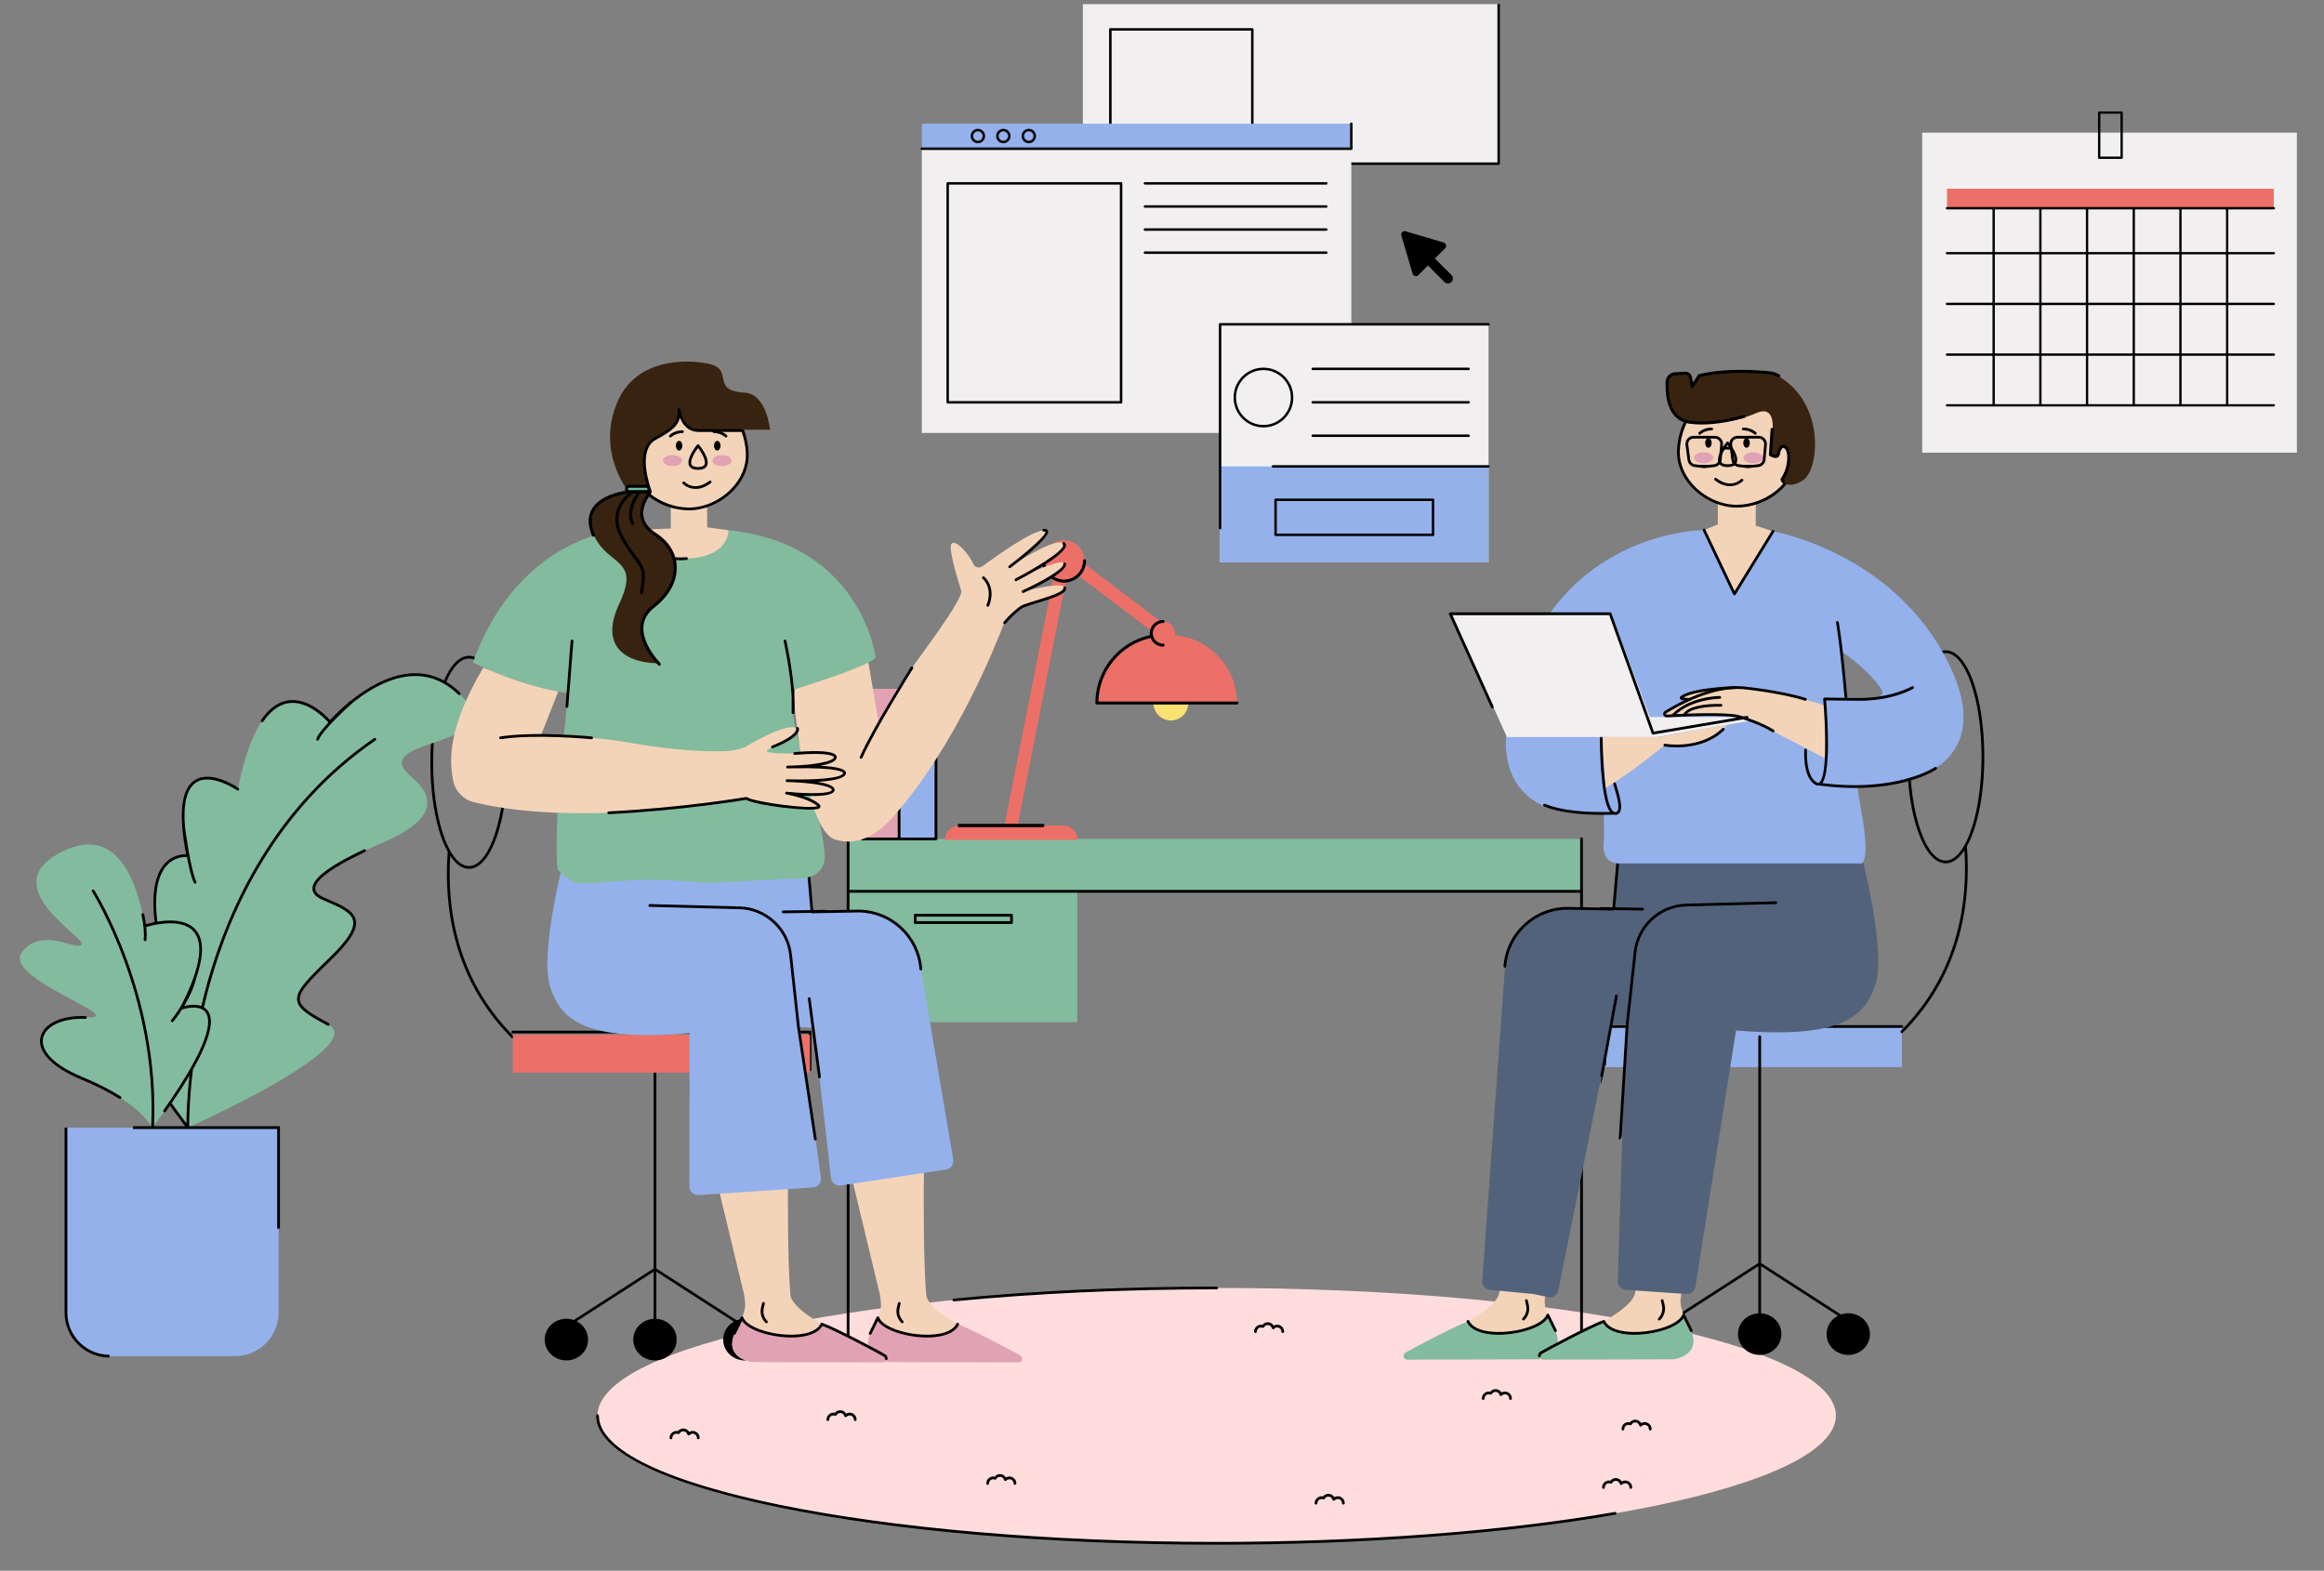 <svg viewBox="128.925 228.5 845.175 571.25" xmlns="http://www.w3.org/2000/svg" xmlns:xlink="http://www.w3.org/1999/xlink" overflow="visible" width="845.175px" height="571.25px"><rect x="128.925" y="228.5" width="845.175" height="571.25" fill="#808080" stroke="none"/><defs><polygon id="mastersceneshome-office-path-1" points="0.606 126.577 176.367 126.577 176.367 0.367 0.606 0.367"/></defs><g id="Master/Scenes/Home Office" stroke="none" stroke-width="1" fill="none" fill-rule="evenodd"><g id="Floor/Carpet" transform="translate(304.722, 664.398) scale(1 1)"><g id="Floor/Carpet/White" stroke="none" stroke-width="1" fill="none" fill-rule="evenodd"><g id="Simple-Carpet" transform="translate(41, 32)"><path d="M450.862,46.93 C450.862,72.573 350.045,93.361 225.681,93.361 C101.318,93.361 0.501,72.573 0.501,46.93 C0.501,21.286 101.318,0.499 225.681,0.499 C350.045,0.499 450.862,21.286 450.862,46.93" id="Carpet" fill="#FDD"/><path d="M27.204,55.534 C27.48,55.534 27.704,55.31 27.704,55.034 C27.704,54.017 28.708,53.213 29.77,53.61 C30.001,53.694 30.257,53.604 30.38,53.392 C30.658,52.91 31.151,52.622 31.697,52.622 C32.387,52.622 32.992,53.092 33.168,53.764 C33.214,53.94 33.351,54.077 33.527,54.122 C33.701,54.168 33.889,54.113 34.014,53.982 C34.306,53.676 34.697,53.507 35.116,53.507 C35.958,53.507 36.644,54.192 36.644,55.034 C36.644,55.31 36.868,55.534 37.144,55.534 C37.42,55.534 37.644,55.31 37.644,55.034 C37.644,53.64 36.51,52.507 35.116,52.507 C34.665,52.507 34.234,52.624 33.854,52.845 C33.406,52.1 32.595,51.622 31.697,51.622 C30.936,51.622 30.217,51.974 29.741,52.561 C28.168,52.228 26.704,53.471 26.704,55.034 C26.704,55.31 26.928,55.534 27.204,55.534 M370.476,81.984 C330.035,88.998 278.613,92.861 225.681,92.861 C101.792,92.861 1,72.257 1,46.93 C1,46.654 0.777,46.43 0.5,46.43 C0.224,46.43 0,46.654 0,46.93 C0,59.596 23.565,71.429 66.353,80.252 C108.917,89.028 165.5,93.861 225.681,93.861 C278.668,93.861 330.151,89.993 370.647,82.969 C370.919,82.922 371.101,82.663 371.054,82.391 C371.007,82.118 370.748,81.928 370.476,81.984 M84.281,48.887 C84.557,48.887 84.781,48.663 84.781,48.387 C84.781,47.368 85.792,46.565 86.846,46.962 C87.074,47.049 87.334,46.957 87.457,46.745 C87.735,46.263 88.227,45.974 88.774,45.974 C89.464,45.974 90.069,46.444 90.245,47.116 C90.291,47.291 90.428,47.428 90.603,47.473 C90.78,47.517 90.965,47.465 91.09,47.335 C91.383,47.027 91.775,46.858 92.193,46.858 C93.035,46.858 93.721,47.544 93.721,48.387 C93.721,48.663 93.944,48.887 94.221,48.887 C94.497,48.887 94.721,48.663 94.721,48.387 C94.721,46.992 93.587,45.858 92.193,45.858 C91.742,45.858 91.311,45.975 90.932,46.197 C90.483,45.453 89.672,44.974 88.774,44.974 C88.013,44.974 87.294,45.326 86.819,45.914 C85.248,45.571 83.781,46.822 83.781,48.387 C83.781,48.663 84.004,48.887 84.281,48.887 M374.247,70.53 C373.797,70.53 373.366,70.647 372.986,70.869 C372.538,70.125 371.727,69.645 370.829,69.645 C370.068,69.645 369.35,69.998 368.873,70.586 C367.301,70.244 365.835,71.494 365.835,73.058 C365.835,73.335 366.059,73.558 366.335,73.558 C366.612,73.558 366.835,73.335 366.835,73.058 C366.835,72.04 367.846,71.236 368.901,71.634 C369.127,71.721 369.389,71.63 369.512,71.417 C369.79,70.933 370.282,70.645 370.829,70.645 C371.518,70.645 372.123,71.115 372.299,71.788 C372.346,71.963 372.482,72.099 372.658,72.145 C372.834,72.191 373.019,72.137 373.145,72.007 C373.438,71.699 373.829,71.53 374.247,71.53 C375.09,71.53 375.775,72.216 375.775,73.058 C375.775,73.335 375.999,73.558 376.275,73.558 C376.552,73.558 376.775,73.335 376.775,73.058 C376.775,71.664 375.641,70.53 374.247,70.53 M381.316,49.296 C380.866,49.296 380.434,49.413 380.055,49.634 C379.607,48.889 378.796,48.411 377.898,48.411 C377.137,48.411 376.418,48.763 375.942,49.35 C374.366,49.02 372.905,50.262 372.905,51.823 C372.905,52.099 373.128,52.323 373.405,52.323 C373.681,52.323 373.905,52.099 373.905,51.823 C373.905,50.806 374.908,50 375.971,50.399 C376.2,50.485 376.458,50.393 376.58,50.181 C376.859,49.699 377.351,49.411 377.898,49.411 C378.587,49.411 379.192,49.881 379.369,50.554 C379.415,50.729 379.552,50.866 379.728,50.911 C379.903,50.957 380.09,50.902 380.215,50.771 C380.507,50.465 380.898,50.296 381.316,50.296 C382.159,50.296 382.845,50.981 382.845,51.823 C382.845,52.099 383.068,52.323 383.345,52.323 C383.621,52.323 383.845,52.099 383.845,51.823 C383.845,50.43 382.71,49.296 381.316,49.296 M322.598,41.208 C322.874,41.208 323.098,40.984 323.098,40.708 C323.098,39.691 324.101,38.886 325.164,39.284 C325.394,39.368 325.651,39.277 325.774,39.066 C326.052,38.584 326.545,38.296 327.091,38.296 C327.781,38.296 328.386,38.765 328.562,39.438 C328.608,39.614 328.746,39.751 328.921,39.796 C329.096,39.842 329.283,39.787 329.408,39.656 C329.7,39.349 330.091,39.18 330.51,39.18 C331.352,39.18 332.038,39.866 332.038,40.708 C332.038,40.984 332.262,41.208 332.538,41.208 C332.814,41.208 333.038,40.984 333.038,40.708 C333.038,39.314 331.904,38.18 330.51,38.18 C330.059,38.18 329.628,38.298 329.248,38.518 C328.8,37.774 327.989,37.296 327.091,37.296 C326.33,37.296 325.611,37.648 325.135,38.235 C323.559,37.903 322.099,39.145 322.098,40.708 C322.098,40.984 322.322,41.208 322.598,41.208 M261.808,79.283 C262.084,79.283 262.308,79.059 262.308,78.783 C262.308,77.766 263.312,76.961 264.374,77.359 C264.603,77.443 264.861,77.353 264.983,77.141 C265.262,76.659 265.754,76.371 266.301,76.371 C266.99,76.371 267.595,76.841 267.772,77.513 C267.818,77.687 267.955,77.824 268.13,77.87 C268.306,77.915 268.492,77.862 268.617,77.731 C268.91,77.425 269.301,77.256 269.719,77.256 C270.562,77.256 271.247,77.941 271.247,78.783 C271.247,79.059 271.471,79.283 271.747,79.283 C272.024,79.283 272.247,79.059 272.247,78.783 C272.247,77.389 271.113,76.256 269.719,76.256 C269.268,76.256 268.837,76.373 268.458,76.594 C268.01,75.849 267.199,75.371 266.301,75.371 C265.54,75.371 264.821,75.723 264.345,76.31 C262.77,75.98 261.308,77.221 261.308,78.783 C261.308,79.059 261.531,79.283 261.808,79.283 M149.03,69.412 C148.582,68.668 147.771,68.189 146.873,68.189 C146.112,68.189 145.393,68.542 144.917,69.129 C143.341,68.798 141.88,70.039 141.88,71.601 C141.88,71.878 142.103,72.101 142.38,72.101 C142.656,72.101 142.88,71.878 142.88,71.601 C142.879,70.585 143.883,69.779 144.946,70.178 C145.176,70.262 145.433,70.171 145.556,69.96 C145.834,69.477 146.327,69.189 146.873,69.189 C147.562,69.189 148.167,69.659 148.344,70.332 C148.39,70.508 148.527,70.644 148.703,70.689 C148.878,70.735 149.065,70.68 149.19,70.55 C149.482,70.243 149.873,70.074 150.291,70.074 C151.134,70.074 151.82,70.76 151.82,71.601 C151.82,71.878 152.043,72.101 152.32,72.101 C152.596,72.101 152.82,71.878 152.82,71.601 C152.82,70.208 151.685,69.074 150.291,69.074 C149.841,69.074 149.41,69.191 149.03,69.412 M130.1,5.378 C130.116,5.378 130.132,5.377 130.149,5.376 C160.142,2.471 192.284,1 225.681,1 C225.957,1 226.181,0.776 226.181,0.5 C226.181,0.223 225.957,-1.13686838e-13 225.681,-1.13686838e-13 C192.252,-1.13686838e-13 160.078,1.473 130.052,4.38 C129.777,4.407 129.576,4.651 129.603,4.926 C129.628,5.184 129.846,5.378 130.1,5.378 M239.764,16.89 C240.04,16.89 240.264,16.667 240.264,16.39 C240.264,15.374 241.268,14.569 242.331,14.967 C242.561,15.051 242.818,14.961 242.94,14.749 C243.218,14.266 243.711,13.978 244.257,13.978 C244.947,13.978 245.552,14.448 245.728,15.12 C245.774,15.295 245.911,15.431 246.087,15.477 C246.262,15.521 246.448,15.469 246.574,15.339 C246.866,15.032 247.258,14.863 247.676,14.863 C248.518,14.863 249.204,15.549 249.204,16.39 C249.204,16.667 249.428,16.89 249.704,16.89 C249.98,16.89 250.204,16.667 250.204,16.39 C250.204,14.997 249.07,13.863 247.676,13.863 C247.225,13.863 246.794,13.98 246.415,14.201 C245.967,13.457 245.156,12.978 244.257,12.978 C243.496,12.978 242.777,13.331 242.301,13.918 C240.73,13.587 239.264,14.828 239.264,16.39 C239.264,16.667 239.488,16.89 239.764,16.89" id="Fill-15" fill="#000"/></g></g></g><g id="Desk" transform="translate(436, 478.77)"><polygon fill="#83BB9E" points="268.09 54.797 1.352 54.797 1.352 121.482 84.708 121.482 84.708 73.643 268.09 73.643"/><path d="M268.09,54.297 C267.814,54.297 267.59,54.521 267.59,54.797 L267.59,73.384 L1.852,73.384 L1.852,54.797 C1.852,54.521 1.629,54.297 1.352,54.297 C1.076,54.297 0.852,54.521 0.852,54.797 L0.852,243.011 C0.852,243.287 1.076,243.511 1.352,243.511 C1.629,243.511 1.852,243.287 1.852,243.011 L1.852,74.384 L267.59,74.384 L267.59,243.011 C267.59,243.287 267.814,243.511 268.09,243.511 C268.366,243.511 268.59,243.287 268.59,243.011 L268.59,54.797 C268.59,54.521 268.366,54.297 268.09,54.297 L268.09,54.297 Z M26.255,84.739 L60.288,84.739 L60.288,83.082 L26.255,83.082 L26.255,84.739 Z M60.788,82.082 L25.755,82.082 C25.479,82.082 25.255,82.306 25.255,82.582 L25.255,85.239 C25.255,85.516 25.479,85.739 25.755,85.739 L60.788,85.739 C61.065,85.739 61.288,85.516 61.288,85.239 L61.288,82.582 C61.288,82.306 61.065,82.082 60.788,82.082 L60.788,82.082 Z" id="Fill-44" fill="#000"/><polygon id="Fill-45" fill="#E2A2B5" points="6.5 54.839 19.905 54.839 19.905 0.23 6.5 0.23"/><polygon id="Fill-46" fill="#94B1EB" points="19.905 54.839 33.31 54.839 33.31 12.338 19.905 12.338"/><path d="M33.31,11.838 C33.033,11.838 32.81,12.062 32.81,12.338 L32.81,54.339 L20.405,54.339 L20.405,20.79 C20.405,20.514 20.181,20.29 19.905,20.29 C19.628,20.29 19.405,20.514 19.405,20.79 L19.405,54.339 L6.5,54.339 C6.224,54.339 6,54.563 6,54.839 C6,55.116 6.224,55.339 6.5,55.339 L33.31,55.339 C33.586,55.339 33.81,55.116 33.81,54.839 L33.81,12.338 C33.81,12.062 33.586,11.838 33.31,11.838" id="Path" fill="#000"/></g><g id="Chair" transform="translate(712, 465)"><polygon fill="#94B1EB" points="0.499 151.593 108.582 151.593 108.582 136.593 0.499 136.593"/><path d="M131.249,71.057 C129.285,74.494 126.985,76.475 124.529,76.475 C117.344,76.475 111.499,59.546 111.499,38.737 C111.499,17.929 117.344,1 124.529,1 C131.713,1 137.559,17.929 137.559,38.737 C137.559,52.194 135.113,64.02 131.442,70.703 C131.331,70.788 131.259,70.913 131.249,71.057 Z M124.529,0 C116.662,0 110.499,17.015 110.499,38.737 C110.499,60.46 116.662,77.475 124.529,77.475 C127.021,77.475 129.341,75.764 131.349,72.739 C132.51,91.369 129.258,117.324 108.229,138.353 C108.034,138.549 108.034,138.865 108.229,139.06 C108.327,139.158 108.455,139.207 108.583,139.207 C108.711,139.207 108.838,139.158 108.936,139.06 C130.769,117.227 133.677,90.177 132.249,71.257 C136.075,64.408 138.559,52.524 138.559,38.737 C138.559,17.015 132.396,0 124.529,0 Z M109.083,136.821 C109.083,136.545 108.859,136.321 108.583,136.321 L0.5,136.321 C0.223,136.321 -1.27897692e-12,136.545 -1.27897692e-12,136.821 L-1.27897692e-12,150.593 C-1.27897692e-12,150.869 0.223,151.093 0.5,151.093 C0.776,151.093 1,150.869 1,150.593 L1,137.321 L108.583,137.321 C108.859,137.321 109.083,137.098 109.083,136.821 M86.426,241.555 L57.378,222.819 L57.378,140.499 C57.378,140.233 57.154,140.019 56.878,140.019 C56.601,140.019 56.378,140.233 56.378,140.499 L56.378,222.819 L27.159,241.665 C26.239,241.305 25.235,241.103 24.18,241.103 C19.821,241.103 16.288,244.496 16.288,248.68 C16.288,252.865 19.821,256.257 24.18,256.257 C28.539,256.257 32.073,252.865 32.073,248.68 C32.073,245.901 30.509,243.478 28.186,242.16 L56.378,223.976 L56.378,241.127 C52.253,241.377 48.985,244.658 48.985,248.68 C48.985,252.865 52.519,256.257 56.878,256.257 C61.237,256.257 64.77,252.865 64.77,248.68 C64.77,244.657 61.503,241.376 57.378,241.127 L57.378,223.976 L85.341,242.012 C82.876,243.295 81.2,245.798 81.2,248.68 C81.2,252.865 84.734,256.257 89.092,256.257 C93.452,256.257 96.985,252.865 96.985,248.68 C96.985,244.496 93.452,241.103 89.092,241.103 C88.156,241.103 87.26,241.267 86.426,241.555 Z" id="Fill-161" fill="#000"/></g><g id="Chair" transform="translate(354.5, 595.5) scale(-1, 1) translate(-354.5, -595.5) translate(285, 467)"><path d="M131.249,71.057 C129.285,74.494 126.985,76.475 124.529,76.475 C117.344,76.475 111.499,59.546 111.499,38.737 C111.499,17.929 117.344,1 124.529,1 C131.713,1 137.559,17.929 137.559,38.737 C137.559,52.194 135.113,64.02 131.442,70.703 C131.331,70.788 131.259,70.913 131.249,71.057 Z M124.529,0 C116.662,0 110.499,17.015 110.499,38.737 C110.499,60.46 116.662,77.475 124.529,77.475 C127.021,77.475 129.341,75.764 131.349,72.739 C132.51,91.369 129.258,117.324 108.229,138.353 C108.034,138.549 108.034,138.865 108.229,139.06 C108.327,139.158 108.455,139.207 108.583,139.207 C108.711,139.207 108.838,139.158 108.936,139.06 C130.769,117.227 133.677,90.177 132.249,71.257 C136.075,64.408 138.559,52.524 138.559,38.737 C138.559,17.015 132.396,0 124.529,0 Z M109.083,136.821 C109.083,136.545 108.859,136.321 108.583,136.321 L0.5,136.321 C0.223,136.321 -1.27897692e-12,136.545 -1.27897692e-12,136.821 L-1.27897692e-12,150.593 C-1.27897692e-12,150.869 0.223,151.093 0.5,151.093 C0.776,151.093 1,150.869 1,150.593 L1,137.321 L108.583,137.321 C108.859,137.321 109.083,137.098 109.083,136.821 M86.426,241.555 L57.378,222.819 L57.378,140.499 C57.378,140.233 57.154,140.019 56.878,140.019 C56.601,140.019 56.378,140.233 56.378,140.499 L56.378,222.819 L27.159,241.665 C26.239,241.305 25.235,241.103 24.18,241.103 C19.821,241.103 16.288,244.496 16.288,248.68 C16.288,252.865 19.821,256.257 24.18,256.257 C28.539,256.257 32.073,252.865 32.073,248.68 C32.073,245.901 30.509,243.478 28.186,242.16 L56.378,223.976 L56.378,241.127 C52.253,241.377 48.985,244.658 48.985,248.68 C48.985,252.865 52.519,256.257 56.878,256.257 C61.237,256.257 64.77,252.865 64.77,248.68 C64.77,244.657 61.503,241.376 57.378,241.127 L57.378,223.976 L85.341,242.012 C82.876,243.295 81.2,245.798 81.2,248.68 C81.2,252.865 84.734,256.257 89.092,256.257 C93.452,256.257 96.985,252.865 96.985,248.68 C96.985,244.496 93.452,241.103 89.092,241.103 C88.156,241.103 87.26,241.267 86.426,241.555 Z" id="Fill-161" fill="#000"/><polygon fill="#EC7068" points="0.499 151.593 108.582 151.593 108.582 137.822 0.499 137.822"/></g><g id="Table top" transform="translate(421, 378) scale(1 1)"><g id="Table top/Lamp" stroke="none" stroke-width="1" fill="none" fill-rule="evenodd"><g id="Desktop-Lamp" transform="translate(51, 47)"><g id="Desk-Top"><path d="M89.072,59.174 C89.072,62.675 86.234,65.513 82.733,65.513 C79.232,65.513 76.394,62.675 76.394,59.174 C76.394,55.673 79.232,52.835 82.733,52.835 C86.234,52.835 89.072,55.673 89.072,59.174" id="Fill-154" fill="#F9E272"/><path d="M55.824,59.174 L106.771,59.174 C106.771,46.217 96.821,35.59 84.145,34.502 C84.181,34.278 84.214,34.053 84.214,33.819 C84.214,31.442 82.287,29.515 79.91,29.515 C79.631,29.515 79.359,29.546 79.095,29.597 L51.24,8.475 C51.289,8.129 51.323,7.778 51.323,7.419 C51.323,3.321 48.002,0 43.905,0 C39.808,0 36.487,3.321 36.487,7.419 C36.487,10.078 37.891,12.404 39.994,13.714 L22.226,103.729 L5.815,103.729 C2.915,103.729 0.564,106.079 0.564,108.98 L48.856,108.98 C48.856,106.079 46.505,103.729 43.605,103.729 L27,103.729 L44.554,14.804 C46.284,14.653 47.841,13.91 49.026,12.778 L75.689,32.996 C75.637,33.263 75.606,33.537 75.606,33.819 C75.606,34.193 75.668,34.548 75.758,34.893 C64.395,37.144 55.824,47.151 55.824,59.174" id="Lamp" fill="#EC7068"/><path d="M36.147,103.111 L5.815,103.111 C5.474,103.111 5.197,103.386 5.197,103.728 C5.197,104.07 5.474,104.347 5.815,104.347 L36.147,104.347 C36.488,104.347 36.765,104.07 36.765,103.728 C36.765,103.386 36.488,103.111 36.147,103.111 M106.771,58.629 L56.376,58.629 C56.626,47.496 64.52,37.916 75.388,35.532 C76.083,37.361 77.84,38.669 79.91,38.669 C80.211,38.669 80.456,38.425 80.456,38.123 C80.456,37.822 80.211,37.578 79.91,37.578 C77.837,37.578 76.151,35.891 76.151,33.819 C76.151,31.747 77.837,30.061 79.91,30.061 C80.211,30.061 80.456,29.817 80.456,29.515 C80.456,29.213 80.211,28.968 79.91,28.968 C77.235,28.968 75.06,31.145 75.06,33.819 C75.06,34.044 75.096,34.258 75.126,34.474 C63.598,37.014 55.278,47.309 55.278,59.173 C55.278,59.475 55.522,59.719 55.824,59.719 L106.771,59.719 C107.073,59.719 107.317,59.475 107.317,59.173 C107.317,58.873 107.073,58.629 106.771,58.629 M51.323,6.873 C51.021,6.873 50.777,7.117 50.777,7.42 C50.777,11.209 47.694,14.291 43.905,14.291 C40.115,14.291 37.032,11.209 37.032,7.42 C37.032,7.117 36.788,6.873 36.486,6.873 C36.185,6.873 35.94,7.117 35.94,7.42 C35.94,11.81 39.513,15.383 43.905,15.383 C48.296,15.383 51.869,11.81 51.869,7.42 C51.869,7.117 51.625,6.873 51.323,6.873" id="Fill-156" fill="#000"/></g></g></g></g><g id="Wall Decor" transform="translate(781.968, 206.018) scale(1 1)"><g id="Wall Decor/Calendar" stroke="none" stroke-width="1" fill="none" fill-rule="evenodd"><g id="Calendar" transform="translate(46, 63)"><polygon id="Fill-1" fill="#F1EFEF" points="0 124.119 136.268 124.119 136.268 7.716 0 7.716"/><polygon id="Month" fill="#EC7068" points="9.02 35.214 127.892 35.214 127.892 28.127 9.02 28.127"/><path d="M64.794,16.43 L72.119,16.43 L72.119,0.844 L64.794,0.844 L64.794,16.43 Z M64.372,17.274 L72.541,17.274 C72.774,17.274 72.963,17.085 72.963,16.852 L72.963,0.422 C72.963,0.189 72.774,0 72.541,0 L64.372,0 C64.138,0 63.95,0.189 63.95,0.422 L63.95,16.852 C63.95,17.085 64.138,17.274 64.372,17.274 L64.372,17.274 Z M94.35,51.142 L110.489,51.142 L110.489,35.637 L94.35,35.637 L94.35,51.142 Z M94.35,69.584 L110.489,69.584 L110.489,51.985 L94.35,51.985 L94.35,69.584 Z M94.35,88.027 L110.489,88.027 L110.489,70.428 L94.35,70.428 L94.35,88.027 Z M94.35,106.47 L110.489,106.47 L110.489,88.871 L94.35,88.871 L94.35,106.47 Z M77.369,51.142 L93.507,51.142 L93.507,35.637 L77.369,35.637 L77.369,51.142 Z M77.369,69.584 L93.507,69.584 L93.507,51.985 L77.369,51.985 L77.369,69.584 Z M77.369,88.027 L93.507,88.027 L93.507,70.428 L77.369,70.428 L77.369,88.027 Z M77.369,106.47 L93.507,106.47 L93.507,88.871 L77.369,88.871 L77.369,106.47 Z M60.387,51.142 L76.525,51.142 L76.525,35.637 L60.387,35.637 L60.387,51.142 Z M60.387,69.584 L76.525,69.584 L76.525,51.985 L60.387,51.985 L60.387,69.584 Z M60.387,88.027 L76.525,88.027 L76.525,70.428 L60.387,70.428 L60.387,88.027 Z M60.387,106.47 L76.525,106.47 L76.525,88.871 L60.387,88.871 L60.387,106.47 Z M43.405,51.142 L59.544,51.142 L59.544,35.637 L43.405,35.637 L43.405,51.142 Z M43.405,69.584 L59.544,69.584 L59.544,51.985 L43.405,51.985 L43.405,69.584 Z M43.405,88.027 L59.544,88.027 L59.544,70.428 L43.405,70.428 L43.405,88.027 Z M43.405,106.47 L59.544,106.47 L59.544,88.871 L43.405,88.871 L43.405,106.47 Z M26.423,51.142 L42.561,51.142 L42.561,35.637 L26.423,35.637 L26.423,51.142 Z M26.423,69.584 L42.561,69.584 L42.561,51.985 L26.423,51.985 L26.423,69.584 Z M26.423,88.027 L42.561,88.027 L42.561,70.428 L26.423,70.428 L26.423,88.027 Z M26.423,106.47 L42.561,106.47 L42.561,88.871 L26.423,88.871 L26.423,106.47 Z M127.892,51.985 C128.126,51.985 128.314,51.796 128.314,51.563 C128.314,51.331 128.126,51.142 127.892,51.142 L111.333,51.142 L111.333,35.636 L127.892,35.636 C128.126,35.636 128.314,35.447 128.314,35.214 C128.314,34.981 128.126,34.792 127.892,34.792 L9.02,34.792 C8.787,34.792 8.598,34.981 8.598,35.214 C8.598,35.447 8.787,35.636 9.02,35.636 L25.58,35.636 L25.58,51.142 L9.02,51.142 C8.787,51.142 8.598,51.331 8.598,51.563 C8.598,51.796 8.787,51.985 9.02,51.985 L25.58,51.985 L25.58,69.584 L9.02,69.584 C8.787,69.584 8.598,69.773 8.598,70.006 C8.598,70.239 8.787,70.428 9.02,70.428 L25.58,70.428 L25.58,88.027 L9.02,88.027 C8.787,88.027 8.598,88.216 8.598,88.449 C8.598,88.682 8.787,88.871 9.02,88.871 L25.58,88.871 L25.58,106.47 L9.02,106.47 C8.787,106.47 8.598,106.659 8.598,106.892 C8.598,107.125 8.787,107.314 9.02,107.314 L127.892,107.314 C128.126,107.314 128.314,107.125 128.314,106.892 C128.314,106.659 128.126,106.47 127.892,106.47 L111.333,106.47 L111.333,88.871 L127.892,88.871 C128.126,88.871 128.314,88.682 128.314,88.449 C128.314,88.216 128.126,88.027 127.892,88.027 L111.333,88.027 L111.333,70.428 L127.892,70.428 C128.126,70.428 128.314,70.239 128.314,70.006 C128.314,69.773 128.126,69.584 127.892,69.584 L111.333,69.584 L111.333,51.985 L127.892,51.985 Z" id="Fill-3" fill="#000"/></g></g></g><g id="Object" transform="translate(91.106, 283.345) scale(1 1)"><g id="Object/Wavy Plant" stroke="none" stroke-width="1" fill="none" fill-rule="evenodd"><g id="Wavy-Plant" transform="translate(45, 190)"><path d="M78.295,248.359 L32.642,248.359 C23.899,248.359 16.811,241.271 16.811,232.528 L16.811,165.246 L94.126,165.246 L94.126,232.528 C94.126,241.271 87.038,248.359 78.295,248.359" id="Pot" fill="#94B1EB"/><path d="M159.843,7.434 C139.091,-12.846 112.831,17.81 112.831,17.81 C112.831,17.81 89.774,-10.358 79.295,42.165 C79.295,42.165 52.552,23.532 61.125,66.389 C61.125,66.389 46.198,64.145 49.582,90.921 C47.233,91.347 45.589,91.892 45.589,91.892 C42.874,76.922 35.748,53.249 13.692,65.805 C-8.365,78.359 24.551,96.344 22.468,98.719 C20.385,101.095 8.263,91.892 0.798,101.434 C-6.668,110.976 41.177,125.865 23.872,125.186 C6.566,124.508 -0.56,137.742 22.468,147.243 C45.495,156.744 47.9,165.791 48.303,165.246 C50.657,162.061 52.76,159.109 54.646,156.36 C55.136,157.074 55.633,157.782 56.146,158.479 L61.125,165.246 C61.125,165.246 127.3,135.748 112.208,127.716 C97.115,119.684 98.058,118.269 113.151,103.648 C128.243,89.027 121.169,86.669 110.321,81.953 C99.473,77.236 117.467,68.275 125.413,64.502 C133.36,60.729 159.843,52.24 142.392,37.619 C124.942,22.998 180.595,27.714 159.843,7.434" id="Fill-29" fill="#83BB9E"/><path d="M17.311,232.528 L17.311,165.246 L16.311,165.246 L16.311,232.528 C16.311,241.533 23.637,248.859 32.642,248.859 L32.642,247.859 C24.188,247.859 17.311,240.981 17.311,232.528 M108.15,24.504 C108.204,24.522 108.259,24.531 108.313,24.531 C108.52,24.531 108.714,24.402 108.786,24.195 C110.019,20.633 120.701,11.032 120.809,10.936 C121.015,10.751 121.032,10.435 120.848,10.23 C120.663,10.024 120.346,10.007 120.142,10.191 C119.693,10.592 109.158,20.064 107.841,23.867 C107.75,24.128 107.889,24.413 108.15,24.504 M36.717,153.9 C32.769,151.396 28.039,149.001 22.658,146.781 C12.751,142.693 7.46,137.404 8.503,132.631 C9.466,128.225 15.771,125.353 23.852,125.686 C24.137,125.699 24.36,125.482 24.371,125.206 C24.381,124.93 24.166,124.697 23.891,124.686 C15.179,124.345 8.612,127.452 7.526,132.417 C6.371,137.703 11.885,143.418 22.276,147.705 C27.603,149.903 32.282,152.271 36.182,154.744 C36.265,154.797 36.357,154.822 36.449,154.822 C36.615,154.822 36.777,154.74 36.872,154.59 C37.02,154.356 36.951,154.048 36.717,153.9 M125.198,64.05 C117.105,67.893 106.355,73.556 106.435,78.36 C106.462,79.997 107.702,81.36 110.121,82.412 L111.155,82.859 C116.471,85.159 120.669,86.975 121.235,90.076 C121.769,93 119.09,97.198 112.803,103.289 C104.403,111.425 100.388,115.495 100.89,119.049 C101.309,122.018 104.647,124.258 111.972,128.157 C112.047,128.197 112.127,128.215 112.207,128.215 C112.385,128.215 112.559,128.12 112.648,127.951 C112.778,127.707 112.686,127.404 112.442,127.274 C105.57,123.617 102.236,121.432 101.88,118.908 C101.447,115.838 105.346,111.905 113.498,104.007 C120.137,97.576 122.827,93.223 122.219,89.896 C121.557,86.269 117.142,84.36 111.552,81.942 L110.519,81.494 C108.493,80.613 107.455,79.552 107.435,78.343 C107.383,75.215 113.504,70.71 125.627,64.954 C125.876,64.835 125.983,64.537 125.864,64.288 C125.746,64.038 125.449,63.933 125.198,64.05 M60.618,163.714 L56.548,158.183 C56.103,157.578 55.677,156.965 55.254,156.353 C57.728,152.736 59.889,149.381 61.721,146.301 C60.795,154.759 60.635,160.979 60.618,163.714 M129.527,23.748 C129.371,23.522 129.059,23.463 128.832,23.618 C92.278,48.675 75.68,85.854 68.192,112.632 C67.392,115.496 66.685,118.296 66.044,121.033 C63.892,120.251 61.283,120.653 59.809,121 C61.53,118.127 63.353,114.462 64.254,110.651 C64.255,110.646 64.253,110.64 64.254,110.635 C66.457,104.206 66.874,99.211 65.472,95.73 C64.492,93.299 62.644,91.606 59.979,90.699 C56.756,89.603 52.942,89.848 50.024,90.332 C48.672,78.923 50.732,73.092 53.256,70.137 C56.147,66.752 59.817,66.783 60.803,66.857 C61.508,70.562 62.381,74.277 63.316,76.23 C63.402,76.41 63.581,76.514 63.768,76.514 C63.84,76.514 63.914,76.499 63.983,76.466 C64.232,76.346 64.337,76.048 64.218,75.799 C62.055,71.279 60.133,56.249 60.114,56.097 C60.113,56.089 60.107,56.083 60.106,56.074 C59.39,47.452 60.73,41.968 64.129,39.74 C69.629,36.134 78.915,42.51 79.009,42.575 C79.234,42.732 79.546,42.677 79.705,42.45 C79.862,42.224 79.807,41.912 79.58,41.755 C79.178,41.474 69.649,34.93 63.583,38.903 C59.871,41.335 58.384,47.139 59.124,56.196 C59.124,56.206 59.121,56.214 59.122,56.223 C59.124,56.247 59.131,56.297 59.139,56.359 C59.378,59.205 59.83,62.36 60.507,65.841 C59.014,65.802 55.403,66.097 52.511,69.47 C48.606,74.023 48.027,81.884 49.058,90.506 C47.611,90.787 46.47,91.101 45.877,91.278 C45.727,90.148 45.521,88.946 45.252,87.663 C45.195,87.392 44.928,87.216 44.66,87.276 C44.39,87.333 44.217,87.597 44.273,87.868 C45.045,91.548 45.32,94.573 45.09,96.863 C45.063,97.137 45.263,97.382 45.538,97.41 C45.555,97.412 45.572,97.413 45.588,97.413 C45.842,97.413 46.06,97.22 46.085,96.963 C46.219,95.631 46.186,94.062 45.998,92.289 C47.366,91.874 54.473,89.881 59.657,91.646 C62.034,92.455 63.678,93.955 64.544,96.103 C66.52,101.008 64.596,109.264 58.845,120.635 C56.9,123.858 55.116,126.044 55.083,126.084 C54.907,126.297 54.937,126.611 55.149,126.788 C55.243,126.864 55.356,126.902 55.468,126.902 C55.612,126.902 55.755,126.84 55.853,126.72 C55.976,126.573 57.379,124.854 59.039,122.25 C59.589,122.075 65.348,120.328 67.584,123.319 C69.877,126.387 69.084,135.048 52.286,158.88 C52.126,159.105 52.181,159.418 52.406,159.576 C52.494,159.638 52.594,159.668 52.694,159.668 C52.851,159.668 53.006,159.593 53.103,159.456 C53.639,158.695 54.138,157.965 54.648,157.227 C55.007,157.745 55.366,158.263 55.743,158.775 L60.136,164.746 L48.819,164.746 C50.977,116.888 27.354,79.273 27.114,78.897 C26.966,78.664 26.657,78.595 26.424,78.744 C26.191,78.893 26.123,79.202 26.271,79.434 C26.509,79.808 49.978,117.194 47.819,164.746 L41.181,164.746 L41.181,165.746 L93.626,165.746 L93.626,201.97 L94.626,201.97 L94.626,164.746 L61.618,164.746 C61.602,162.809 61.644,155.144 62.973,144.135 C69.11,133.334 70.945,126.143 68.384,122.718 C67.984,122.184 67.503,121.773 66.973,121.462 C67.624,118.665 68.344,115.801 69.164,112.871 C76.608,86.263 93.102,49.323 129.397,24.444 C129.624,24.287 129.683,23.976 129.527,23.748" id="Fill-30" fill="#000"/><path d="M112.831,18.31 L112.826,18.31 C112.678,18.308 112.538,18.241 112.444,18.127 C112.382,18.05 106.094,10.494 98.806,10.775 C95.005,10.937 91.563,13.226 88.575,17.579 C88.42,17.806 88.109,17.865 87.88,17.707 C87.652,17.551 87.595,17.24 87.751,17.012 C90.927,12.385 94.633,9.951 98.767,9.776 C105.588,9.487 111.322,15.357 112.837,17.053 C115.235,14.419 128.428,0.659 142.793,0.022 C149.249,-0.256 155.109,2.11 160.192,7.077 C160.39,7.269 160.394,7.586 160.2,7.784 C160.008,7.981 159.69,7.985 159.493,7.791 C154.617,3.026 149.013,0.743 142.84,1.021 C127.467,1.701 113.352,17.971 113.211,18.135 C113.116,18.246 112.977,18.31 112.831,18.31" id="Fill-13" fill="#000"/></g></g></g><g transform="translate(753.5, 347.5) scale(-1, 1) translate(-753.5, -347.5) translate(488, -28) scale(1 1)" id="Master/Character/Sitting on Chair"><defs><polygon id="mastercharactersitting-on-chair-path-1" points="0 0 46.889 0 46.889 52.956 0 52.956"/></defs><g id="Master/Character/Sitting on Chair" stroke="none" stroke-width="1" fill="none" fill-rule="evenodd"><g id="Lower Body/Sitting on Chair" transform="translate(71, 393) scale(1 1)"><g id="Lower Body/Sitting on Chair/Long Pants Blue" stroke="none" stroke-width="1" fill="none" fill-rule="evenodd"><g id="Group" transform="translate(136, 172)"><path d="M171.995,183.462 C165.998,179.787 138.348,169.508 137.72,161.137 C136.744,148.145 136.777,127.373 136.95,112.433 C128.895,113.282 119.621,114.167 109.759,114.931 L120.922,161.337 C121.462,165.524 122.189,165.925 117.637,175.423 C116.646,177.488 116.446,179.151 116.715,180.493 C106.534,175.709 88.833,167.816 88.332,161.137 C87.356,148.145 87.39,127.373 87.562,112.433 C79.507,113.282 70.234,114.167 60.371,114.931 L71.534,161.337 C72.074,165.524 72.801,165.925 68.249,175.423 C63.935,184.42 74.488,185.844 74.488,185.844 L121.891,185.963 C122.237,185.964 122.549,185.83 122.788,185.617 C123.441,185.784 123.875,185.844 123.875,185.844 L171.278,185.963 C172.026,185.965 172.632,185.359 172.632,184.612 C172.632,184.142 172.396,183.707 171.995,183.462" id="Skin" fill="#f4d4b8"/><path d="M171.995,183.462 C170.256,182.397 153.927,173.712 149.204,172.063 C145.635,179.768 122.364,176.138 120.171,169.741 C120.142,169.812 117.416,175.37 117.388,175.441 C116.625,177.381 116.47,178.96 116.692,180.25 C111.001,177.251 102.913,173.145 99.817,172.063 C96.247,179.768 72.976,176.138 70.783,169.741 C70.755,169.812 68.028,175.37 68,175.441 C64.35,184.728 74.488,185.844 74.488,185.844 L121.891,185.963 C122.227,185.964 122.532,185.837 122.769,185.634 C123.432,185.794 123.875,185.844 123.875,185.844 L171.279,185.963 C172.026,185.965 172.632,185.359 172.632,184.612 C172.632,184.142 172.396,183.707 171.995,183.462" id="Shoes" fill="#83BB9E"/><path d="M125.39,162.106 L141.363,160.579 C143.105,160.315 144.293,158.675 143.999,156.936 L135.628,41.572 C134.075,30.177 124.243,21.616 112.606,21.831 L96.222,22.134 L94.35,0.499 L6.65,0.499 C6.65,0.499 -3.294,37.078 1.137,49.874 C5.127,61.401 13.54,69.406 51.726,66.248 L66.418,158.956 C66.415,160.781 67.958,162.227 69.78,162.106 L91.816,160.579 C93.643,160.457 94.981,158.81 94.728,156.997 L91.816,64.044 L96.924,64.257 L116.316,160.528 C116.518,162.304 118.153,163.557 119.92,163.289" id="Pants" fill="#53627B"/><path d="M94.73,53.759 L100.071,82.8 C100.104,83.052 100.814,85.782 101.062,85.782 C101.083,85.782 100.609,83.235 100.631,83.232 C100.905,83.196 101.098,82.945 101.062,82.671 L95.722,53.63 C95.686,53.356 95.432,53.157 95.161,53.198 C94.887,53.234 94.694,53.485 94.73,53.759 Z M122.869,183.035 C121.104,181.955 104.807,173.275 99.982,171.591 C99.959,171.583 99.936,171.586 99.913,171.581 C99.878,171.574 99.844,171.565 99.809,171.566 C99.776,171.566 99.746,171.575 99.714,171.582 C99.683,171.588 99.654,171.593 99.624,171.605 C99.594,171.618 99.568,171.637 99.54,171.656 C99.515,171.674 99.489,171.689 99.467,171.712 C99.443,171.735 99.426,171.764 99.407,171.793 C99.393,171.814 99.374,171.829 99.363,171.852 C98.044,174.701 93.421,176.198 86.998,175.872 C79.372,175.477 72.31,172.654 71.256,169.579 C71.189,169.386 71.012,169.255 70.807,169.244 C70.594,169.248 70.413,169.35 70.327,169.537 C70.282,169.634 69.638,170.95 68.981,172.291 C67.622,175.07 67.552,175.216 67.535,175.257 C67.435,175.509 67.556,175.792 67.805,175.898 C68.054,176.006 68.343,175.891 68.457,175.644 C68.504,175.542 69.198,174.124 69.88,172.731 C70.301,171.87 70.592,171.276 70.792,170.866 C73.021,174.236 80.42,176.533 86.946,176.871 C87.538,176.901 88.116,176.917 88.68,176.917 C94.345,176.917 98.487,175.38 100.051,172.68 C105.088,174.592 120.524,182.772 122.347,183.888 C122.596,184.041 122.744,184.311 122.744,184.612 C122.744,184.888 122.968,185.112 123.244,185.112 C123.521,185.112 123.744,184.888 123.744,184.612 C123.744,183.96 123.417,183.371 122.869,183.035 L122.869,183.035 Z M90.811,64.078 C90.811,64.08 90.812,64.082 90.812,64.083 L93.294,104.49 C93.316,104.751 93.578,105.836 93.835,105.836 C93.849,105.836 94.277,105.836 94.291,105.836 C94.566,105.812 94.314,104.68 94.291,104.404 L91.806,63.981 C91.806,63.979 91.805,63.978 91.805,63.976 C91.804,63.974 91.805,63.972 91.805,63.969 L88.931,37.684 C87.865,27.943 79.675,20.405 69.881,20.148 L37.264,19.295 C37.035,19.302 36.758,19.506 36.75,19.781 C36.744,20.057 36.961,20.287 37.237,20.295 L69.854,21.148 C79.151,21.391 86.925,28.547 87.936,37.793 L90.811,64.078 Z M95.664,21.479 L85.736,21.637 C85.459,21.641 85.239,21.869 85.244,22.145 C85.248,22.419 85.471,22.637 85.744,22.637 L85.751,22.637 L95.872,22.476 C95.97,22.577 96.101,22.642 96.232,22.635 L112.615,22.332 C112.756,22.329 112.894,22.328 113.034,22.328 C124.656,22.328 134.396,31.304 135.298,42.938 C135.319,43.2 135.537,43.399 135.796,43.399 C135.809,43.399 135.822,43.399 135.835,43.398 C136.111,43.377 136.317,43.136 136.295,42.861 C135.341,30.559 124.926,21.098 112.597,21.332 L101.302,21.541 C101.204,21.447 101.077,21.39 100.957,21.395 L96.666,21.464 L94.849,0.457 C94.826,0.198 94.61,4.26325641e-14 94.35,4.26325641e-14 L6.649,4.26325641e-14 C6.373,4.26325641e-14 6.149,0.223 6.149,0.5 C6.149,0.776 6.373,1 6.649,1 L93.892,1 L95.664,21.479 Z M149.415,171.608 C149.166,171.492 148.867,171.601 148.751,171.852 C147.431,174.701 142.808,176.198 136.386,175.872 C128.76,175.477 121.698,172.654 120.643,169.579 C120.577,169.386 120.399,169.255 120.195,169.244 C119.981,169.248 119.801,169.35 119.715,169.537 C119.67,169.634 119.025,170.95 118.369,172.291 C117.01,175.07 116.939,175.216 116.923,175.257 C116.823,175.509 116.943,175.792 117.192,175.898 C117.441,176.006 117.73,175.891 117.845,175.644 C117.891,175.542 118.586,174.124 119.267,172.731 C119.688,171.87 119.979,171.276 120.18,170.866 C122.409,174.236 129.807,176.533 136.334,176.871 C136.926,176.901 137.504,176.917 138.067,176.917 C144.015,176.917 148.29,175.226 149.659,172.272 C149.774,172.022 149.666,171.724 149.415,171.608 L149.415,171.608 Z M128.452,164.623 C128.515,164.353 128.348,164.085 128.079,164.021 C127.803,163.961 127.541,164.126 127.477,164.394 L127.097,166.023 C126.627,168.039 127.219,170.114 128.681,171.576 C128.779,171.674 128.907,171.722 129.035,171.722 C129.163,171.722 129.291,171.674 129.389,171.576 C129.584,171.381 129.584,171.064 129.389,170.869 C128.172,169.653 127.68,167.927 128.071,166.251 L128.452,164.623 Z M79.064,164.623 C79.127,164.353 78.96,164.085 78.691,164.021 C78.415,163.961 78.153,164.126 78.09,164.394 L77.709,166.023 C77.239,168.039 77.831,170.114 79.294,171.576 C79.391,171.674 79.519,171.722 79.647,171.722 C79.775,171.722 79.903,171.674 80.001,171.576 C80.196,171.381 80.196,171.064 80.001,170.869 C78.784,169.653 78.292,167.927 78.683,166.251 L79.064,164.623 Z" id="Fill-9" fill="#000"/></g></g></g><g id="Upper Body" transform="translate(8, 265) scale(1 1)"><g id="Upper Body/Working" stroke="none" stroke-width="1" fill="none" fill-rule="evenodd"><path d="M309.738,252.821 C308.622,256.032 300.031,257.039 293.444,257.336 C293.931,241.008 294.556,225.907 294.556,225.907 C294.556,225.907 311.579,247.531 309.738,252.821 M198.237,241.541 C203.7,234.004 212.664,228.208 212.664,228.208 C212.664,228.208 211.901,235.392 210.778,245.049 C203.562,245.924 194.888,246.161 198.237,241.541 M262.351,184.271 L251.309,207.505 L237.277,184.731 C237.277,184.731 229.822,186.008 219.658,190.346 L216.3,191.85 C203.017,198.083 186.338,209.341 175.345,229.061 C154.488,266.479 182.218,277.927 206.573,277.809 C206.059,281.284 205.553,284.453 205.072,287.096 C201.852,304.809 205.072,305.5 205.072,305.5 L292.946,305.5 C292.946,305.5 299.972,306.397 298.822,297.195 C298.563,295.122 298.779,293.15 298.822,287.096 C338.789,291.006 334.276,259.156 334.276,259.156 C325.543,184.271 262.351,184.271 262.351,184.271 Z" id="Sweater" fill="#94B1EB"/><polygon id="Laptop" fill="#F1EFEF" points="295.993 215.061 282.08 252.274 282.021 252.259 243.497 252.259 243.497 253.259 279.365 259.537 334.062 259.537 354.148 215.061"/><path d="M299.447,259.536 L278.969,259.536 L253.982,255.163 C262.203,265.136 276.612,262.484 276.612,262.484 C284.362,268.709 291.742,274.227 298.217,278.077 C298.642,267.418 299.54,262.807 299.447,259.536 L299.447,259.536 Z M275.921,251.884 C276.701,251.928 277.022,250.905 276.359,250.492 C274.382,249.262 271.292,247.488 267.607,245.842 C269.987,245.844 271.409,245.606 270.289,244.886 C265.697,241.929 251.099,241.541 251.099,241.541 C251.066,241.551 251.041,241.56 251.009,241.57 C250.052,241.543 249.097,241.546 248.151,241.621 C233.739,242.775 218.718,247.992 218.718,247.992 L217.786,267.66 C217.786,267.66 243.572,253.581 249.814,252.054 C254.699,250.857 269.649,251.533 275.921,251.884 L275.921,251.884 Z M262.351,184.271 L257.351,182.201 L257.351,172.999 L243.55,172.999 L243.55,182.661 L237.277,184.731 L251.309,207.505 L262.351,184.271 Z" id="Skin" fill="#f4d4b8"/><path d="M294.685,287.863 C294.554,287.863 294.422,287.849 294.289,287.823 C293.706,287.709 293.256,287.395 292.953,286.893 C291.844,285.061 293.025,281.072 293.973,277.866 C294.129,277.34 294.275,276.848 294.394,276.414 C294.467,276.147 294.745,275.993 295.009,276.064 C295.276,276.138 295.432,276.414 295.359,276.679 C295.237,277.12 295.09,277.617 294.932,278.15 C294.134,280.846 292.928,284.922 293.808,286.376 C293.964,286.634 294.179,286.782 294.482,286.842 C294.797,286.901 295.079,286.823 295.371,286.586 C297.649,284.733 299.099,274.788 299.25,259.982 C299.253,259.708 299.477,259.487 299.75,259.487 L299.755,259.487 C300.032,259.49 300.253,259.716 300.25,259.992 C300.159,268.998 299.484,284.529 296.001,287.362 C295.591,287.695 295.15,287.863 294.685,287.863" id="Fill-9" fill="#000"/><path d="M299.278,287.834 C298.134,287.834 296.959,287.818 295.752,287.787 C295.475,287.779 295.257,287.55 295.264,287.274 C295.272,286.999 295.516,286.779 295.777,286.787 C306.627,287.071 314.82,286.082 320.173,283.854 C320.428,283.752 320.72,283.868 320.827,284.123 C320.932,284.378 320.812,284.671 320.557,284.777 C315.675,286.809 308.528,287.834 299.278,287.834" id="Fill-11" fill="#000"/><path d="M280.918,258.635 C280.892,258.635 280.863,258.633 280.836,258.628 L246.633,252.853 C246.361,252.807 246.178,252.549 246.224,252.277 C246.269,252.004 246.537,251.823 246.799,251.866 L280.589,257.573 L296.034,214.535 C296.106,214.337 296.295,214.204 296.505,214.204 L354.661,214.204 C354.83,214.204 354.988,214.29 355.08,214.433 C355.173,214.575 355.187,214.755 355.116,214.91 L339.801,248.824 C339.688,249.076 339.392,249.187 339.139,249.074 C338.889,248.96 338.776,248.664 338.889,248.412 L353.887,215.204 L296.856,215.204 L281.389,258.304 C281.317,258.505 281.127,258.635 280.918,258.635" id="Fill-13" fill="#000"/><path d="M237.237,257.836 C237.073,257.836 236.911,257.755 236.816,257.606 C236.667,257.373 236.735,257.064 236.967,256.915 C241.647,253.922 249.349,251.668 249.675,251.573 C254.654,250.356 269.707,251.036 275.949,251.385 C276.125,251.393 276.183,251.279 276.204,251.21 C276.222,251.153 276.247,251.012 276.094,250.917 C271.37,247.979 259.195,241.247 248.191,242.12 C248.064,242.133 234.468,243.512 225.666,246.319 C225.399,246.401 225.121,246.257 225.037,245.995 C224.953,245.732 225.098,245.45 225.361,245.366 C234.265,242.526 247.965,241.139 248.101,241.125 C259.427,240.218 271.814,247.077 276.623,250.067 C277.119,250.376 277.333,250.956 277.157,251.512 C276.982,252.066 276.461,252.425 275.892,252.383 C269.694,252.037 254.758,251.358 249.933,252.539 C249.875,252.557 242.063,254.843 237.507,257.757 C237.423,257.811 237.33,257.836 237.237,257.836" id="Fill-15" fill="#000"/><path d="M273.628,252.082 C273.5,252.082 273.372,252.033 273.274,251.936 C267.038,245.702 256.736,245.623 256.633,245.623 C256.357,245.623 256.133,245.399 256.133,245.123 C256.133,244.847 256.357,244.623 256.633,244.623 C257.071,244.623 267.447,244.697 273.982,251.228 C274.177,251.424 274.177,251.74 273.982,251.936 C273.884,252.033 273.756,252.082 273.628,252.082" id="Fill-17" fill="#000"/><path d="M269.561,252.082 C269.374,252.082 269.195,251.977 269.109,251.796 C267.676,248.774 259.325,248.388 256.229,248.504 C255.963,248.506 255.722,248.297 255.711,248.021 C255.702,247.745 255.917,247.514 256.194,247.504 C256.676,247.491 268.006,247.136 270.013,251.368 C270.131,251.617 270.025,251.915 269.775,252.034 C269.707,252.066 269.633,252.082 269.561,252.082" id="Fill-19" fill="#000"/><path d="M267.65,246.343 C267.327,246.336 267.119,246.128 267.119,245.843 C267.119,245.566 267.343,245.343 267.619,245.343 L267.647,245.343 C268.849,245.343 269.51,245.277 269.869,245.214 C265.283,242.449 251.229,242.045 251.085,242.041 C250.81,242.033 250.592,241.804 250.599,241.527 C250.607,241.256 250.828,241.041 251.099,241.041 L251.112,241.041 C251.714,241.058 265.903,241.467 270.559,244.466 C271.061,244.789 271.26,245.141 271.15,245.513 C270.996,246.038 270.372,246.343 267.65,246.343 L267.65,246.343 Z" id="Fill-21" fill="#000"/><path d="M210.779,245.549 C210.763,245.549 210.749,245.548 210.734,245.547 C210.459,245.523 210.256,245.28 210.28,245.005 C212.146,223.895 213.368,217.834 213.381,217.776 C213.435,217.504 213.704,217.324 213.97,217.387 C214.241,217.443 214.415,217.706 214.359,217.977 C214.347,218.035 213.135,224.07 211.276,245.093 C211.253,245.353 211.035,245.549 210.779,245.549" id="Fill-23" fill="#000"/><path d="M220.876,277.187 C220.648,277.187 220.424,277.141 220.208,277.047 C215.796,275.155 217.582,251.017 217.982,246.216 L206.308,246.343 C194.044,246.495 186.59,242.157 186.276,241.972 C186.04,241.833 185.96,241.527 186.101,241.289 C186.238,241.049 186.547,240.971 186.784,241.11 C186.857,241.155 194.41,245.482 206.296,245.343 L218.523,245.21 C218.672,245.223 218.799,245.267 218.895,245.371 C218.99,245.474 219.038,245.614 219.025,245.754 C218.054,256.82 217.623,274.851 220.602,276.128 C221.202,276.391 222.008,275.678 222.575,275.035 C224.27,273.115 225.064,269.496 224.935,264.279 C224.929,264.002 225.148,263.773 225.423,263.766 L225.435,263.766 C225.706,263.766 225.929,263.982 225.935,264.253 C226.07,269.731 225.191,273.581 223.325,275.697 C222.45,276.688 221.63,277.187 220.876,277.187" id="Fill-25" fill="#000"/><path d="M207.518,278.064 C199.258,278.064 192.891,276.908 188.518,275.713 C181.476,273.789 178.005,271.409 177.862,271.308 C177.635,271.151 177.579,270.839 177.737,270.613 C177.893,270.387 178.206,270.332 178.432,270.487 C178.57,270.583 192.494,279.96 220.544,276.155 C220.807,276.105 221.069,276.308 221.107,276.583 C221.144,276.856 220.953,277.108 220.679,277.145 C215.866,277.799 211.474,278.064 207.518,278.064" id="Fill-27" fill="#000"/><path d="M272.328,263.29 C267.727,263.29 260.42,262.33 255.021,257.047 C254.824,256.853 254.82,256.537 255.014,256.34 C255.206,256.142 255.522,256.14 255.721,256.332 C263.785,264.224 276.397,262.018 276.521,261.992 C276.804,261.945 277.054,262.123 277.103,262.394 C277.154,262.665 276.974,262.926 276.703,262.976 C276.655,262.984 274.921,263.29 272.328,263.29" id="Fill-29" fill="#000"/><path d="M251.309,208.005 C251.136,208.005 250.975,207.915 250.883,207.768 L236.851,184.994 C236.706,184.759 236.78,184.45 237.014,184.306 C237.249,184.163 237.557,184.233 237.703,184.469 L251.252,206.46 L261.9,184.057 C262.018,183.807 262.318,183.701 262.566,183.82 C262.815,183.939 262.921,184.236 262.802,184.486 L251.76,207.72 C251.682,207.885 251.519,207.994 251.336,208.004 C251.327,208.005 251.318,208.005 251.309,208.005" id="Fill-31" fill="#000"/></g></g><g id="Hair" transform="translate(104, 285) scale(1 1)"><g id="Hair/Short Straight" stroke="none" stroke-width="1" fill="none" fill-rule="evenodd"><g id="Head" transform="translate(132, 111)"><path d="M44.179,24.366 C44.588,35.691 33.36,45.088 22.457,45.088 C11.554,45.088 0.494,36.964 0.019,25.39 C-0.446,14.067 7.745,1.358 15.933,0.261 C32.608,-1.975 43.679,10.508 44.179,24.366" id="Fill-1" fill="#000"/><path d="M22.457,44.088 C12.476,44.088 1.479,36.559 1.018,25.35 C0.58,14.678 8.315,2.291 16.066,1.252 C17.313,1.085 18.558,1 19.766,1 C34.425,1 42.77,13.058 43.18,24.402 C43.345,28.984 41.463,33.553 37.881,37.268 C33.761,41.538 27.995,44.088 22.457,44.088" id="Fill-4" fill="#f4d4b8"/></g><path d="M139.06,136.561 C139.06,136.561 138.356,133.043 136.527,134.45 C134.698,135.857 134.843,141.928 137.793,146.129 C137.793,146.129 136.246,149.928 130.335,146.129 C124.603,142.443 122.047,118.761 138.987,108.485 C139.99,107.876 141.117,107.501 142.284,107.38 C146.581,106.935 158.326,106.052 167.905,108.419 L170.438,112.359 L171.106,109.018 C171.288,108.108 172.11,107.471 173.036,107.52 L176.672,107.715 C178.244,107.799 179.494,109.053 179.572,110.624 C179.802,115.251 179.227,124.165 171.564,125.304 C164.424,126.365 156.093,124.516 151.562,123.248 C150.017,122.816 148.526,122.237 147.051,121.606 C144.984,120.722 140.912,119.955 141.403,127.97 C141.918,136.401 142.015,137.123 142.015,137.123 C142.015,137.123 139.201,138.953 139.06,136.561" id="Hair" fill="#372310"/><path d="M180.333,110.308 C180.239,108.45 178.769,106.974 176.909,106.874 L173.272,106.679 C172.05,106.615 171.005,107.45 170.77,108.621 L170.372,110.62 L168.579,107.831 C168.501,107.712 168.382,107.627 168.245,107.593 C158.655,105.225 147.001,106.068 142.435,106.541 C141.19,106.67 139.97,107.079 138.907,107.723 C138.647,107.882 138.563,108.222 138.722,108.483 C138.88,108.745 139.22,108.828 139.481,108.669 C140.405,108.109 141.466,107.754 142.548,107.642 C147.022,107.178 158.386,106.351 167.767,108.616 L170.181,112.37 C170.304,112.559 170.528,112.653 170.749,112.614 C170.97,112.572 171.144,112.4 171.188,112.179 L171.856,108.837 C171.983,108.203 172.548,107.746 173.214,107.784 L176.851,107.979 C178.141,108.048 179.163,109.073 179.228,110.363 C179.468,115.177 178.806,123.41 171.69,124.468 C164.604,125.522 156.261,123.641 151.919,122.427 C151.622,122.341 151.319,122.516 151.237,122.81 C151.155,123.104 151.327,123.41 151.62,123.492 C155.132,124.475 161.216,125.883 167.22,125.883 C168.784,125.883 170.345,125.787 171.853,125.563 C172.69,125.438 173.428,125.205 174.111,124.919 C174.113,124.923 174.114,124.927 174.116,124.931 C174.561,124.658 174.695,124.579 175.394,124.231 C180.222,121.122 180.505,113.775 180.333,110.308 M141.577,127.128 C141.272,127.147 141.04,127.409 141.058,127.714 C141.423,133.687 141.579,135.803 141.64,136.536 C141.116,136.815 140.407,137.064 140.083,136.899 C139.892,136.803 139.835,136.487 139.812,136.163 C139.763,135.926 139.312,133.834 138.071,133.37 C137.698,133.23 137.106,133.177 136.397,133.723 C134.335,135.31 134.472,141.538 137.374,145.903 L137.089,146.575 C137.078,146.6 137.08,146.627 137.073,146.654 C137.063,146.691 137.053,146.727 137.051,146.766 C137.049,146.801 137.056,146.835 137.061,146.87 C137.066,146.905 137.069,146.94 137.081,146.974 C137.094,147.01 137.115,147.041 137.135,147.074 C137.149,147.097 137.155,147.123 137.173,147.145 C137.27,147.261 137.372,147.37 137.471,147.483 C137.627,147.483 138.258,146.702 138.244,146.686 L138.511,146.056 C138.585,145.88 138.563,145.679 138.454,145.522 C135.636,141.509 135.536,135.781 137.073,134.6 C137.442,134.315 137.624,134.384 137.683,134.406 C138.157,134.583 138.585,135.689 138.716,136.305 C138.772,137.279 139.22,137.703 139.585,137.888 C140.673,138.436 142.226,137.494 142.524,137.299 C142.702,137.184 142.798,136.975 142.772,136.766 C142.769,136.731 142.663,135.821 142.163,127.647 C142.144,127.341 141.868,127.097 141.577,127.128" id="Fill-1" fill="#000"/></g></g><g id="Expression" transform="translate(201, 388) scale(1 1)"><g id="Expression/Happy" stroke="none" stroke-width="1" fill="none" fill-rule="evenodd"><path d="M65.564,42.485 C65.732,42.705 65.689,43.019 65.468,43.186 C63.358,44.79 61.476,45.313 59.92,45.313 C57.017,45.313 55.245,43.492 55.218,43.464 C55.029,43.263 55.038,42.948 55.237,42.758 C55.438,42.568 55.754,42.577 55.944,42.775 C56.089,42.926 59.546,46.428 64.864,42.39 C65.083,42.222 65.398,42.265 65.564,42.485 Z M61.176,29.268 C61.596,29.782 65.243,34.359 64.053,36.867 C63.584,37.856 62.486,38.357 60.789,38.357 C59.092,38.357 57.994,37.856 57.525,36.868 C56.335,34.36 59.982,29.782 60.402,29.268 C60.591,29.036 60.986,29.036 61.176,29.268 Z M60.789,30.398 C59.636,31.938 57.734,34.975 58.429,36.439 C58.718,37.048 59.512,37.357 60.789,37.357 C62.066,37.357 62.86,37.048 63.149,36.439 C63.845,34.975 61.942,31.938 60.789,30.398 Z M53.897,27.836 C54.555,27.836 55.089,28.619 55.089,29.584 C55.089,30.549 54.555,31.332 53.897,31.332 C53.239,31.332 52.706,30.549 52.706,29.584 C52.706,28.619 53.239,27.836 53.897,27.836 Z M67.769,27.836 C68.428,27.836 68.961,28.619 68.961,29.584 C68.961,30.549 68.428,31.332 67.769,31.332 C67.112,31.332 66.578,30.549 66.578,29.584 C66.578,28.619 67.112,27.836 67.769,27.836 Z M55.09,24 C55.366,24 55.59,24.224 55.59,24.5 C55.59,24.776 55.366,25 55.09,25 C52.567,25 51.088,26.429 51.073,26.444 C50.975,26.54 50.848,26.588 50.721,26.588 C50.592,26.588 50.464,26.539 50.367,26.441 C50.172,26.245 50.172,25.93 50.367,25.735 C50.438,25.665 52.136,24 55.09,24 Z M66.578,24 C69.532,24 71.23,25.665 71.301,25.735 C71.496,25.93 71.496,26.245 71.301,26.441 C71.204,26.539 71.075,26.588 70.947,26.588 C70.82,26.588 70.693,26.54 70.595,26.444 C70.581,26.429 69.101,25 66.578,25 C66.302,25 66.078,24.776 66.078,24.5 C66.078,24.224 66.302,24 66.578,24 Z" id="Combined-Shape" fill="#000"/><path d="M51.5,33 C53.433,33 55,33.895 55,35 C55,36.105 53.433,37 51.5,37 C49.566,37 48,36.105 48,35 C48,33.895 49.566,33 51.5,33 Z M69.5,33 C71.433,33 73,33.895 73,35 C73,36.105 71.433,37 69.5,37 C67.567,37 66,36.105 66,35 C66,33.895 67.567,33 69.5,33 Z" id="Cheeks" fill="#E2A2B5"/></g></g><g id="Facial Hair" transform="translate(201, 387) scale(1 1)" fill="#000"><g id="Facial Hair/None" stroke="none" stroke-width="1" fill="none" fill-rule="evenodd" fill-opacity="0"/></g><g id="Accesories" transform="translate(104.5, 286) scale(1 1)"><g id="Accesories/Simple Glases" stroke="none" stroke-width="1" fill="none" fill-rule="evenodd"><path d="M153.692,129 C154.548,129 155.362,129.369 155.925,130.013 C156.488,130.657 156.746,131.513 156.633,132.361 L156.548,132.998 C156.88,132.976 157.215,132.962 157.558,132.962 C158.066,132.962 158.558,132.992 159.04,133.04 L159.039,133.04 L158.968,132.231 C158.895,131.403 159.174,130.577 159.735,129.964 C160.296,129.352 161.093,129 161.924,129 L169.649,129 C170.505,129 171.319,129.369 171.882,130.013 C172.445,130.657 172.703,131.513 172.59,132.361 L171.862,137.792 C171.683,139.129 170.624,140.178 169.284,140.342 L166.197,140.721 C166.077,140.736 165.957,140.744 165.836,140.744 C165.724,140.744 165.612,140.737 165.502,140.725 L162.074,140.337 C160.674,140.179 159.578,139.057 159.452,137.653 L159.13,134.055 C158.62,133.995 158.095,133.962 157.558,133.962 C157.168,133.962 156.787,133.984 156.411,134.016 L156.411,134.016 L155.905,137.792 C155.726,139.129 154.667,140.178 153.327,140.342 L150.24,140.721 C150.12,140.736 150,140.744 149.879,140.744 C149.767,140.744 149.655,140.737 149.545,140.725 L146.117,140.337 C144.717,140.179 143.621,139.057 143.495,137.653 L143.011,132.231 C142.938,131.403 143.217,130.577 143.778,129.964 C144.339,129.352 145.136,129 145.967,129 L153.692,129 Z M153.692,130 L145.967,130 C145.408,130 144.893,130.227 144.516,130.639 C144.138,131.052 143.958,131.585 144.008,132.142 L144.491,137.564 C144.574,138.495 145.301,139.239 146.23,139.344 L148.216,139.568 L151.56,139.552 L151.56,139.552 L153.205,139.35 C154.093,139.241 154.796,138.546 154.914,137.659 L155.641,132.228 C155.717,131.666 155.546,131.099 155.172,130.671 C154.799,130.245 154.259,130 153.692,130 Z M169.649,130 L161.924,130 C161.365,130 160.85,130.227 160.473,130.639 C160.095,131.052 159.915,131.585 159.965,132.142 L160.448,137.564 C160.531,138.495 161.258,139.239 162.187,139.344 L164.175,139.568 L167.515,139.552 L167.515,139.552 L169.162,139.35 C170.05,139.241 170.753,138.546 170.871,137.659 L171.598,132.228 C171.674,131.666 171.503,131.099 171.129,130.671 C170.756,130.245 170.216,130 169.649,130 Z" id="Combined-Shape" fill="#000"/></g></g></g></g><g transform="translate(121, -27) scale(1 1)" id="Master/Character/Sitting on Chair"><defs><polygon id="mastercharactersitting-on-chair-path-1" points="0 0 46.889 0 46.889 52.956 0 52.956"/></defs><g id="Master/Character/Sitting on Chair" stroke="none" stroke-width="1" fill="none" fill-rule="evenodd"><g id="Lower Body/Sitting on Chair" transform="translate(71, 393) scale(1 1)"><g id="Lower Body/Sitting on Chair/Pink Shoes" stroke="none" stroke-width="1" fill="none" fill-rule="evenodd"><g id="Group" transform="translate(136, 172)"><path d="M171.995,183.462 C165.998,179.787 138.348,169.508 137.72,161.137 C136.744,148.145 136.777,127.373 136.95,112.433 C128.895,113.282 119.621,114.167 109.759,114.931 L120.922,161.337 C121.462,165.524 122.189,165.925 117.637,175.423 C116.646,177.488 116.446,179.151 116.715,180.493 C106.534,175.709 88.833,167.816 88.332,161.137 C87.356,148.145 87.39,127.373 87.562,112.433 C79.507,113.282 70.234,114.167 60.371,114.931 L71.534,161.337 C72.074,165.524 72.801,165.925 68.249,175.423 C63.935,184.42 74.488,185.844 74.488,185.844 L121.891,185.963 C122.237,185.964 122.549,185.83 122.788,185.617 C123.441,185.784 123.875,185.844 123.875,185.844 L171.278,185.963 C172.026,185.965 172.632,185.359 172.632,184.612 C172.632,184.142 172.396,183.707 171.995,183.462" id="Skin" fill="#f4d4b8"/><path d="M171.995,183.462 C170.256,182.397 153.927,173.712 149.204,172.063 C145.635,179.768 122.364,176.138 120.171,169.741 C120.142,169.812 117.416,175.37 117.388,175.441 C116.625,177.381 116.47,178.96 116.692,180.25 C111.001,177.251 102.913,173.145 99.817,172.063 C96.247,179.768 72.976,176.138 70.783,169.741 C70.755,169.812 68.028,175.37 68,175.441 C64.35,184.728 74.488,185.844 74.488,185.844 L121.891,185.963 C122.227,185.964 122.532,185.837 122.769,185.634 C123.432,185.794 123.875,185.844 123.875,185.844 L171.279,185.963 C172.026,185.965 172.632,185.359 172.632,184.612 C172.632,184.142 172.396,183.707 171.995,183.462" id="Shoes" fill="#E2A2B5"/><path d="M106.721,121.636 L144.959,115.841 C146.701,115.578 147.889,113.938 147.595,112.198 L135.628,41.572 C134.075,30.177 124.243,21.616 112.606,21.831 L96.222,22.134 L94.35,0.499 L6.65,0.499 C6.65,0.499 -3.294,37.078 1.137,49.874 C5.127,61.401 13.54,69.406 51.726,66.248 L51.626,121.974 C51.623,123.799 53.166,125.245 54.988,125.124 L96.561,122.353 C98.388,122.231 99.726,120.584 99.473,118.77 L91.816,64.044 L96.924,64.257 L103.117,118.876 C103.319,120.651 104.954,121.904 106.721,121.636" id="Pants" fill="#94B1EB"/><path d="M95.161,53.198 C94.887,53.234 94.694,53.485 94.73,53.759 L98.46,82.235 C98.493,82.487 98.707,82.671 98.955,82.671 C98.976,82.671 98.998,82.67 99.02,82.667 C99.294,82.631 99.487,82.38 99.451,82.106 L95.722,53.63 C95.686,53.356 95.432,53.157 95.161,53.198 L95.161,53.198 Z M122.869,183.035 C121.104,181.955 104.807,173.275 99.982,171.591 C99.959,171.583 99.936,171.586 99.913,171.581 C99.878,171.574 99.844,171.565 99.809,171.566 C99.776,171.566 99.746,171.575 99.714,171.582 C99.683,171.588 99.654,171.593 99.624,171.605 C99.594,171.618 99.568,171.637 99.54,171.656 C99.515,171.674 99.489,171.689 99.467,171.712 C99.443,171.735 99.426,171.764 99.407,171.793 C99.393,171.814 99.374,171.829 99.363,171.852 C98.044,174.701 93.421,176.198 86.998,175.872 C79.372,175.477 72.31,172.654 71.256,169.579 C71.189,169.386 71.012,169.255 70.807,169.244 C70.594,169.248 70.413,169.35 70.327,169.537 C70.282,169.634 69.638,170.95 68.981,172.291 C67.622,175.07 67.552,175.216 67.535,175.257 C67.435,175.509 67.556,175.792 67.805,175.898 C68.054,176.006 68.343,175.891 68.457,175.644 C68.504,175.542 69.198,174.124 69.88,172.731 C70.301,171.87 70.592,171.276 70.792,170.866 C73.021,174.236 80.42,176.533 86.946,176.871 C87.538,176.901 88.116,176.917 88.68,176.917 C94.345,176.917 98.487,175.38 100.051,172.68 C105.088,174.592 120.524,182.772 122.347,183.888 C122.596,184.041 122.744,184.311 122.744,184.612 C122.744,184.888 122.968,185.112 123.244,185.112 C123.521,185.112 123.744,184.888 123.744,184.612 C123.744,183.96 123.417,183.371 122.869,183.035 L122.869,183.035 Z M87.936,37.793 L90.811,64.078 C90.811,64.08 90.812,64.082 90.812,64.083 L96.935,104.775 C96.957,105.036 97.176,105.232 97.433,105.232 C97.447,105.232 97.462,105.231 97.476,105.23 C97.751,105.207 97.955,104.965 97.932,104.689 L91.806,63.981 C91.806,63.979 91.805,63.978 91.805,63.976 C91.804,63.974 91.805,63.972 91.805,63.969 L88.931,37.684 C87.865,27.943 79.675,20.405 69.881,20.148 L37.264,19.295 C37.035,19.302 36.758,19.506 36.75,19.781 C36.744,20.057 36.961,20.287 37.237,20.295 L69.854,21.148 C79.151,21.391 86.925,28.547 87.936,37.793 L87.936,37.793 Z M95.664,21.479 L85.736,21.637 C85.459,21.641 85.239,21.869 85.244,22.145 C85.248,22.419 85.471,22.637 85.744,22.637 L85.751,22.637 L95.872,22.476 C95.97,22.577 96.101,22.642 96.232,22.635 L112.615,22.332 C112.756,22.329 112.894,22.328 113.034,22.328 C124.656,22.328 134.396,31.304 135.298,42.938 C135.319,43.2 135.537,43.399 135.796,43.399 C135.809,43.399 135.822,43.399 135.835,43.398 C136.111,43.377 136.317,43.136 136.295,42.861 C135.341,30.559 124.926,21.098 112.597,21.332 L101.302,21.541 C101.204,21.447 101.077,21.39 100.957,21.395 L96.666,21.464 L94.849,0.457 C94.826,0.198 94.61,-1.84741111e-13 94.35,-1.84741111e-13 L6.649,-1.84741111e-13 C6.373,-1.84741111e-13 6.149,0.223 6.149,0.5 C6.149,0.776 6.373,1 6.649,1 L93.892,1 L95.664,21.479 Z M149.415,171.608 C149.166,171.492 148.867,171.601 148.751,171.852 C147.431,174.701 142.808,176.198 136.386,175.872 C128.76,175.477 121.698,172.654 120.643,169.579 C120.577,169.386 120.399,169.255 120.195,169.244 C119.981,169.248 119.801,169.35 119.715,169.537 C119.67,169.634 119.025,170.95 118.369,172.291 C117.01,175.07 116.939,175.216 116.923,175.257 C116.823,175.509 116.943,175.792 117.192,175.898 C117.441,176.006 117.73,175.891 117.845,175.644 C117.891,175.542 118.586,174.124 119.267,172.731 C119.688,171.87 119.979,171.276 120.18,170.866 C122.409,174.236 129.807,176.533 136.334,176.871 C136.926,176.901 137.504,176.917 138.067,176.917 C144.015,176.917 148.29,175.226 149.659,172.272 C149.774,172.022 149.666,171.724 149.415,171.608 L149.415,171.608 Z M128.452,164.623 C128.515,164.353 128.348,164.085 128.079,164.021 C127.803,163.961 127.541,164.126 127.477,164.394 L127.097,166.023 C126.627,168.039 127.219,170.114 128.681,171.576 C128.779,171.674 128.907,171.722 129.035,171.722 C129.163,171.722 129.291,171.674 129.389,171.576 C129.584,171.381 129.584,171.064 129.389,170.869 C128.172,169.653 127.68,167.927 128.071,166.251 L128.452,164.623 Z M79.064,164.623 C79.127,164.353 78.96,164.085 78.691,164.021 C78.415,163.961 78.153,164.126 78.09,164.394 L77.709,166.023 C77.239,168.039 77.831,170.114 79.294,171.576 C79.391,171.674 79.519,171.722 79.647,171.722 C79.775,171.722 79.903,171.674 80.001,171.576 C80.196,171.381 80.196,171.064 80.001,170.869 C78.784,169.653 78.292,167.927 78.683,166.251 L79.064,164.623 Z" id="Fill-9" fill="#000"/></g></g></g><g id="Upper Body" transform="translate(8, 265) scale(1 1)"><g id="Upper Body/Takling T shirt" stroke="none" stroke-width="1" fill="none" fill-rule="evenodd"><path d="M171.897,231.411 C171.897,231.411 188.785,240.132 206.621,242.598 C206.621,242.598 200.86,290.304 202.696,306.626 C202.75,307.111 206.365,310.184 208.45,311.244 C210.75,312.413 220.26,311.282 220.803,311.244 C230.669,310.563 238.29,309.921 251.193,311.244 C260.584,312.208 279.764,310.041 289.907,310.041 C299.865,310.041 299.865,302.815 299.865,302.608 C299.865,289.717 288.326,257.085 288.326,249.675 L288.326,241.329 C288.326,241.329 315.351,233.11 318.387,229.695 C318.387,229.695 313.478,188.373 264.888,183.322 C264.888,183.322 265.37,192.316 249.563,193.643 C233.756,194.969 234.516,182.446 234.516,182.446 C234.516,182.446 191.062,179.236 171.897,231.411 Z" id="T-shirt" fill="#83BB9E"/><path d="M285.96,279.091 C285.96,279.091 290.15,279.529 294.367,279.606 C294.568,280.332 294.773,281.034 294.98,281.716 C291.447,280.278 285.96,279.091 285.96,279.091 M280.82,262.306 C288.204,259.357 289.694,257.211 289.932,256.2 C290.314,259.112 290.723,261.887 291.158,264.521 C283.033,264.511 274.974,264.641 280.82,262.306 M292.037,269.456 C291.242,269.465 290.49,269.478 289.813,269.494 C290.49,269.459 291.237,269.413 292.018,269.356 C292.024,269.389 292.03,269.423 292.037,269.456 M293.22,275.06 C289.499,274.679 286.13,274.557 286.13,274.557 C286.13,274.557 289.27,274.674 293.115,274.609 C293.15,274.76 293.186,274.909 293.22,275.06 M387.116,204.327 C386.646,201.637 372.011,205.649 372.011,205.649 C372.011,205.649 387.748,198.48 387.094,195.58 C386.439,192.681 369.386,201.379 369.386,201.379 C369.386,201.379 389.842,190.748 386.781,188.147 C383.721,185.546 367.131,196.627 367.131,196.627 C367.131,196.627 385.171,183.017 379.533,183.339 C375.097,183.592 362.383,192.623 357.165,196.46 C356.077,197.26 354.511,196.898 353.931,195.678 C351.245,190.031 345.702,185.377 345.663,189.46 C345.634,192.57 348.002,200.613 349.59,205.648 L349.59,205.649 C348.911,209.146 342.944,217.778 331.555,233.397 C321.113,247.714 319.567,253.993 319.567,253.993 L315.731,231.428 C308.129,235.305 288.326,241.328 288.326,241.328 C288.764,246.342 289.271,251.077 289.84,255.509 C286.899,253.101 275.395,259.51 270.959,262.141 L270.959,262.14 C270.959,262.14 269.422,262.87 266.351,263.446 C261.253,264.182 246.333,263.689 230.435,260.863 C212.988,257.763 196.622,257.951 196.622,257.951 L202.943,242.001 L202.925,241.995 C191.6,239.899 181.128,235.655 175.727,233.226 L175.723,233.224 C162.616,255.305 163.277,267.36 164.783,274.606 C165.563,278.364 168.484,281.307 172.21,282.228 C209.683,291.489 264.89,281.885 264.89,281.885 C264.89,281.885 264.894,281.874 264.895,281.871 C267.271,281.741 268.994,281.062 271.406,280.844 C275.136,282.401 290.386,284.812 295.892,284.516 C298.186,291.061 300.824,295.014 303.728,295.86 C310.535,297.842 317.476,295.862 325.062,287.201 C347.468,261.622 361.902,225.511 365.022,217.274 C367.127,214.846 369.768,212.061 371.48,211.204 C374.701,209.594 387.587,207.017 387.116,204.327 M264.889,183.321 L257.093,182.276 L257.093,173 L243.872,173 L243.872,182.695 L234.52,183.087 C234.52,183.087 233.31,194.208 249.564,193.643 C265.291,193.096 264.889,183.321 264.889,183.321 Z" id="Skin" fill="#f4d4b8"/><path d="M303.998,265.188 C304.348,265.647 304.224,266.05 304.197,266.125 C303.85,267.543 301.308,268.438 298.221,269.002 C303.727,269.274 306.83,269.982 307.466,271.12 C307.644,271.438 307.618,271.745 307.529,271.947 C306.99,273.772 302.232,274.535 297.279,274.829 C300.614,275.388 302.643,276.158 303.255,277.115 C303.466,277.444 303.485,277.758 303.428,277.966 C303.131,279.549 299.396,279.987 295.346,279.987 C294.194,279.987 293.015,279.951 291.884,279.897 C295.82,281.185 297.441,282.487 298.032,283.104 C298.238,283.318 298.324,283.618 298.267,283.907 C298.209,284.201 298.009,284.449 297.733,284.571 C294.796,285.871 274.52,283.369 271.288,281.37 C268.972,281.757 247.239,285.298 221.327,286.597 C221.319,286.598 221.31,286.598 221.302,286.598 C221.037,286.598 220.816,286.39 220.803,286.123 C220.788,285.847 221.001,285.613 221.277,285.599 C248.504,284.233 271.096,280.39 271.321,280.351 C271.465,280.327 271.61,280.366 271.722,280.457 C273.553,281.953 293.865,284.903 297.215,283.701 C296.475,282.989 293.816,280.998 286.174,279.46 C286.087,279.452 286.004,279.443 285.925,279.435 C285.65,279.407 285.45,279.161 285.48,278.886 C285.508,278.611 285.758,278.409 286.029,278.441 L286.759,278.515 C294.314,279.249 302.249,279.138 302.446,277.778 C302.451,277.738 302.462,277.7 302.478,277.662 C302.477,277.663 302.477,277.663 302.476,277.663 C302.411,277.576 301.601,275.613 288.22,274.964 C287.317,274.945 286.594,274.921 286.127,274.904 C285.851,274.893 285.636,274.661 285.646,274.386 C285.657,274.11 285.89,273.9 286.164,273.904 C286.704,273.924 287.259,273.941 287.826,273.954 C287.866,273.946 287.907,273.945 287.949,273.951 L288.177,273.962 C296.136,274.125 306.116,273.554 306.573,271.651 C306.577,271.634 306.582,271.615 306.589,271.598 C306.459,271.354 304.954,269.603 288.578,269.911 C287.597,269.945 286.817,269.957 286.348,269.962 L286.342,269.962 C286.068,269.962 285.846,269.74 285.842,269.466 C285.839,269.19 286.062,268.964 286.337,268.962 C286.795,268.957 287.267,268.948 287.748,268.935 C287.775,268.929 287.802,268.926 287.83,268.926 C288.034,268.921 288.236,268.917 288.436,268.913 C294.905,268.683 302.79,267.676 303.241,265.832 C303.235,265.832 302.502,263.904 289.007,265.019 C288.75,265.036 288.49,264.839 288.467,264.562 C288.445,264.286 288.649,264.046 288.925,264.024 C297.784,263.289 302.856,263.683 303.998,265.188 Z M331.82,232.973 C332.054,233.12 332.125,233.429 331.978,233.663 C331.837,233.888 317.832,256.258 313.533,266.151 C313.451,266.34 313.266,266.452 313.074,266.452 C313.008,266.452 312.939,266.438 312.875,266.411 C312.622,266.301 312.506,266.006 312.615,265.753 C316.944,255.791 330.989,233.357 331.131,233.132 C331.277,232.898 331.587,232.827 331.82,232.973 Z M290.37,255.163 C290.414,255.246 290.624,255.696 290.358,256.428 C289.881,257.741 287.875,259.881 281.023,262.618 C280.962,262.642 280.899,262.654 280.837,262.654 C280.639,262.654 280.451,262.535 280.373,262.34 C280.271,262.083 280.395,261.792 280.651,261.69 C290.028,257.944 289.483,255.631 289.476,255.608 C289.345,255.365 289.442,255.077 289.686,254.945 C289.927,254.817 290.238,254.921 290.37,255.163 Z M215.119,258.337 C215.394,258.363 215.595,258.608 215.569,258.882 C215.541,259.159 215.278,259.351 215.023,259.332 L214.987,259.329 C214.011,259.237 194.286,257.418 182.031,259.329 C182.004,259.332 181.978,259.334 181.953,259.334 C181.711,259.334 181.498,259.159 181.459,258.911 C181.417,258.639 181.604,258.384 181.876,258.341 C194.507,256.373 214.914,258.317 215.119,258.337 Z M285.901,223.512 C285.927,223.63 287.874,232.31 288.622,240.928 C288.746,241.017 288.826,241.164 288.826,241.328 L288.826,243.845 C288.931,245.901 288.946,247.896 288.825,249.707 L288.82,249.731 L288.818,249.764 C288.817,249.769 288.816,249.774 288.815,249.779 L288.825,249.707 C288.822,249.746 288.816,249.783 288.805,249.818 C288.8,249.833 288.795,249.848 288.789,249.863 C288.784,249.875 288.779,249.886 288.774,249.897 C288.767,249.911 288.759,249.924 288.751,249.937 C288.729,249.974 288.702,250.007 288.672,250.036 C288.663,250.044 288.653,250.053 288.643,250.061 C288.631,250.071 288.618,250.081 288.605,250.09 C288.595,250.096 288.586,250.102 288.575,250.108 C288.525,250.137 288.47,250.157 288.411,250.167 L288.326,250.174 L288.326,250.174 C288.315,250.174 288.305,250.174 288.293,250.173 L288.264,250.169 L288.236,250.166 C288.23,250.165 288.224,250.164 288.218,250.163 L288.293,250.173 C288.254,250.171 288.216,250.164 288.18,250.153 C288.164,250.148 288.149,250.142 288.134,250.136 C288.122,250.131 288.11,250.125 288.098,250.119 C288.085,250.113 288.072,250.106 288.06,250.098 C288.048,250.09 288.036,250.082 288.025,250.074 C288.013,250.064 288.001,250.055 287.99,250.045 C287.979,250.035 287.968,250.024 287.957,250.012 C287.949,250.003 287.942,249.994 287.934,249.985 C287.924,249.973 287.915,249.96 287.907,249.947 C287.899,249.935 287.891,249.922 287.885,249.909 C287.878,249.898 287.872,249.886 287.867,249.874 C287.862,249.861 287.857,249.848 287.852,249.835 C287.847,249.82 287.842,249.803 287.838,249.786 C287.836,249.774 287.833,249.762 287.832,249.751 C287.829,249.734 287.827,249.718 287.826,249.701 C287.826,249.692 287.826,249.683 287.826,249.674 L287.826,243.854 C287.343,234.511 284.956,223.863 284.927,223.733 C284.865,223.463 285.034,223.195 285.304,223.135 C285.573,223.068 285.841,223.242 285.901,223.512 Z M207.989,223.125 C208.264,223.145 208.469,223.387 208.448,223.662 L206.598,247.45 C206.579,247.712 206.359,247.911 206.101,247.911 L206.061,247.909 L206.061,247.909 C205.786,247.889 205.58,247.647 205.602,247.372 L207.452,223.584 C207.472,223.308 207.721,223.089 207.989,223.125 Z M387.608,204.242 C387.976,206.346 383.626,207.834 376.95,209.863 C375.194,210.396 373.536,210.9 372.434,211.333 C371.995,211.506 371.564,211.752 371.152,212.063 C370.011,212.927 367.78,214.758 365.654,217.307 C365.555,217.425 365.413,217.487 365.27,217.487 C365.157,217.487 365.043,217.449 364.95,217.371 C364.738,217.194 364.709,216.879 364.886,216.667 C367.075,214.042 369.374,212.157 370.548,211.266 C371.033,210.899 371.544,210.608 372.069,210.402 C373.207,209.955 374.884,209.445 376.659,208.906 C380.226,207.822 386.867,205.804 386.624,204.414 C386.576,204.142 386.757,203.883 387.03,203.836 C387.295,203.781 387.56,203.968 387.608,204.242 Z M357.896,200.225 C357.94,200.261 362.361,203.915 359.639,210.84 C359.562,211.037 359.373,211.157 359.173,211.157 C359.113,211.157 359.05,211.146 358.99,211.122 C358.733,211.021 358.608,210.731 358.709,210.474 C361.164,204.225 357.31,201.037 357.271,201.005 C357.055,200.832 357.021,200.517 357.193,200.303 C357.366,200.088 357.683,200.053 357.896,200.225 Z M387.58,195.47 C388.271,198.529 375.996,204.382 372.217,206.104 C372.15,206.134 372.079,206.149 372.01,206.149 C371.821,206.149 371.639,206.041 371.555,205.856 C371.441,205.605 371.551,205.308 371.803,205.194 C379.194,201.827 386.954,197.236 386.606,195.691 C386.544,195.421 386.713,195.154 386.983,195.093 C387.258,195.029 387.521,195.202 387.58,195.47 Z M387.105,187.768 C387.471,188.078 387.637,188.496 387.582,188.975 C387.173,192.601 371.411,200.891 369.615,201.822 C369.542,201.862 369.463,201.88 369.385,201.88 C369.204,201.88 369.031,201.781 368.942,201.609 C368.814,201.364 368.909,201.064 369.155,200.936 C375.755,197.506 386.325,191.194 386.589,188.862 C386.606,188.718 386.569,188.624 386.456,188.529 C386.246,188.351 386.221,188.035 386.4,187.823 C386.578,187.613 386.894,187.589 387.105,187.768 Z M381.062,183.537 C381.339,184.292 380.566,187.118 367.431,197.028 C367.341,197.095 367.235,197.129 367.13,197.129 C366.979,197.129 366.829,197.06 366.731,196.929 C366.565,196.709 366.609,196.397 366.829,196.23 C373.465,191.222 380.431,185.082 380.123,183.883 C380.121,183.882 380.026,183.833 379.723,183.833 C379.674,183.833 379.621,183.835 379.562,183.839 C379.265,183.873 379.05,183.643 379.034,183.368 C379.019,183.093 379.229,182.857 379.505,182.84 C380.34,182.796 380.874,183.025 381.062,183.537 Z M234.546,181.947 C234.821,181.964 235.031,182.2 235.016,182.475 C235.013,182.52 234.792,187.005 238.004,190.135 C240.498,192.563 244.372,193.575 249.522,193.145 C249.793,193.12 250.038,193.326 250.062,193.601 C250.085,193.877 249.881,194.119 249.606,194.141 C248.808,194.209 248.037,194.242 247.296,194.242 C242.967,194.242 239.61,193.102 237.297,190.842 C233.759,187.385 234.005,182.617 234.018,182.416 C234.034,182.139 234.3,181.939 234.546,181.947 Z" id="Combined-Shape" fill="#000"/></g></g><g id="Hair" transform="translate(104, 285) scale(1 1)"><g id="Hair/Side Tail" stroke="none" stroke-width="1" fill="none" fill-rule="evenodd"><g id="Head" transform="translate(132, 111)"><path d="M44.179,24.366 C44.588,35.691 33.36,45.088 22.457,45.088 C11.554,45.088 0.494,36.964 0.019,25.39 C-0.446,14.067 7.745,1.358 15.933,0.261 C32.608,-1.975 43.679,10.508 44.179,24.366" id="Fill-1" fill="#000"/><path d="M22.457,44.088 C12.476,44.088 1.479,36.559 1.018,25.35 C0.58,14.678 8.315,2.291 16.066,1.252 C17.313,1.085 18.558,1 19.766,1 C34.425,1 42.77,13.058 43.18,24.402 C43.345,28.984 41.463,33.553 37.881,37.268 C33.761,41.538 27.995,44.088 22.457,44.088" id="Fill-4" fill="#f4d4b8"/></g><path d="M174.803,113.318 C161.059,112.459 172.656,104.012 159.484,102.437 C159.484,102.437 136.578,98.142 128.56,116.467 C120.543,134.793 132.426,149.109 132.426,149.109 C132.426,149.109 113.703,150.86 119.76,164.837 C124.863,176.611 137.03,173.275 129.18,189.957 C121.33,206.637 132.908,211.74 143.702,211.74 C143.702,211.74 130.946,198.984 141.544,190.742 C152.141,182.499 151.945,170.724 142.132,164.444 C132.32,158.164 140.492,149.109 140.492,149.109 C140.492,149.109 134.43,133.79 142.304,129.639 C150.178,125.487 150.894,123.483 150.894,119.188 C150.894,119.188 151.753,126.776 158.053,126.776 L183.966,126.776 C183.966,126.776 182.753,113.815 174.803,113.318" id="Hair" fill="#372310"/><path d="M138.979,148.96 L132.689,148.96 C132.162,148.96 131.735,148.534 131.735,148.006 C131.735,147.48 132.162,147.052 132.689,147.052 L138.979,147.052 C139.506,147.052 139.933,147.48 139.933,148.006 C139.933,148.534 139.506,148.96 138.979,148.96" id="Fill-6" fill="#71BD9C"/><path d="M138.98,148.742 L132.69,148.742 C132.456,148.742 132.266,148.552 132.266,148.317 C132.266,148.083 132.456,147.893 132.69,147.893 L138.98,147.893 C139.214,147.893 139.404,148.083 139.404,148.317 C139.404,148.552 139.214,148.742 138.98,148.742 M142.43,164.289 C139.76,162.58 138.243,160.507 137.921,158.128 C137.444,154.606 139.708,151.307 140.577,150.192 C140.673,150.29 141.012,149.207 140.958,149.149 C140.941,149.121 140.917,149.101 140.897,149.077 C140.358,147.639 135.517,134.095 142.538,130.393 C148.643,127.173 150.582,125.117 151.162,122.384 C152.081,124.697 154.032,127.587 158.053,127.587 L173.226,127.587 C173.55,127.469 173.939,127.727 174.279,127.335 C174.209,127.181 174.147,127.026 174.076,126.873 C173.993,126.699 173.816,126.587 173.624,126.587 L158.053,126.587 C152.28,126.587 151.424,119.734 151.392,119.443 C151.362,119.18 151.131,118.994 150.865,119 C150.601,119.015 150.394,119.234 150.394,119.499 C150.394,123.663 149.713,125.479 142.071,129.508 C135.923,132.749 137.714,142.095 139.105,146.846 C139.062,146.842 139.022,146.833 138.98,146.833 L132.69,146.833 C131.871,146.833 131.206,147.499 131.206,148.317 C131.206,148.565 131.272,148.795 131.38,149 C128.808,149.396 121.966,150.868 119.181,155.576 C117.584,158.277 117.606,161.572 119.252,165.368 C119.374,165.648 119.7,165.776 119.981,165.656 C120.26,165.534 120.389,165.209 120.269,164.928 C118.772,161.476 118.727,158.52 120.132,156.142 C123.136,151.06 131.805,150.043 132.373,149.98 C129.778,152.212 124.832,158.003 129.939,166.74 C131.811,169.943 133.312,171.982 134.519,173.62 C137.368,177.488 138.044,178.407 136.643,185.997 C136.588,186.298 136.786,186.586 137.087,186.642 C137.121,186.648 137.155,186.651 137.188,186.651 C137.45,186.651 137.683,186.465 137.732,186.198 C139.22,178.137 138.337,176.937 135.411,172.964 C134.22,171.346 132.737,169.334 130.893,166.181 C125.121,156.308 133.046,150.709 134.184,149.974 L135.43,149.974 C134.083,151.917 131.315,156.751 133.53,161.124 C133.626,161.316 133.821,161.428 134.024,161.428 C134.107,161.428 134.192,161.408 134.273,161.367 C134.546,161.229 134.655,160.897 134.517,160.624 C132.281,156.209 136.058,150.943 136.802,149.974 L139.351,149.974 C138.248,151.499 136.345,154.72 136.822,158.27 C137.188,160.989 138.875,163.327 141.833,165.222 C146.203,168.018 148.721,172.006 148.925,176.45 C149.159,181.531 146.417,186.561 141.203,190.616 C138.471,192.741 136.99,195.352 136.802,198.376 C136.364,205.41 143.028,212.159 143.311,212.443 C143.419,212.551 143.561,212.605 143.702,212.605 C143.845,212.605 143.986,212.551 144.094,212.443 C144.31,212.227 144.31,211.877 144.095,211.66 C144.028,211.595 137.499,204.975 137.906,198.441 C138.076,195.75 139.413,193.411 141.883,191.489 C147.387,187.209 150.281,181.849 150.031,176.399 C149.81,171.586 147.112,167.285 142.43,164.289" id="Fill-1" fill="#000"/></g></g><g id="Expression" transform="translate(201, 388) scale(1 1)"><g id="Expression/Happy" stroke="none" stroke-width="1" fill="none" fill-rule="evenodd"><path d="M65.564,42.485 C65.732,42.705 65.689,43.019 65.468,43.186 C63.358,44.79 61.476,45.313 59.92,45.313 C57.017,45.313 55.245,43.492 55.218,43.464 C55.029,43.263 55.038,42.948 55.237,42.758 C55.438,42.568 55.754,42.577 55.944,42.775 C56.089,42.926 59.546,46.428 64.864,42.39 C65.083,42.222 65.398,42.265 65.564,42.485 Z M61.176,29.268 C61.596,29.782 65.243,34.359 64.053,36.867 C63.584,37.856 62.486,38.357 60.789,38.357 C59.092,38.357 57.994,37.856 57.525,36.868 C56.335,34.36 59.982,29.782 60.402,29.268 C60.591,29.036 60.986,29.036 61.176,29.268 Z M60.789,30.398 C59.636,31.938 57.734,34.975 58.429,36.439 C58.718,37.048 59.512,37.357 60.789,37.357 C62.066,37.357 62.86,37.048 63.149,36.439 C63.845,34.975 61.942,31.938 60.789,30.398 Z M53.897,27.836 C54.555,27.836 55.089,28.619 55.089,29.584 C55.089,30.549 54.555,31.332 53.897,31.332 C53.239,31.332 52.706,30.549 52.706,29.584 C52.706,28.619 53.239,27.836 53.897,27.836 Z M67.769,27.836 C68.428,27.836 68.961,28.619 68.961,29.584 C68.961,30.549 68.428,31.332 67.769,31.332 C67.112,31.332 66.578,30.549 66.578,29.584 C66.578,28.619 67.112,27.836 67.769,27.836 Z M55.09,24 C55.366,24 55.59,24.224 55.59,24.5 C55.59,24.776 55.366,25 55.09,25 C52.567,25 51.088,26.429 51.073,26.444 C50.975,26.54 50.848,26.588 50.721,26.588 C50.592,26.588 50.464,26.539 50.367,26.441 C50.172,26.245 50.172,25.93 50.367,25.735 C50.438,25.665 52.136,24 55.09,24 Z M66.578,24 C69.532,24 71.23,25.665 71.301,25.735 C71.496,25.93 71.496,26.245 71.301,26.441 C71.204,26.539 71.075,26.588 70.947,26.588 C70.82,26.588 70.693,26.54 70.595,26.444 C70.581,26.429 69.101,25 66.578,25 C66.302,25 66.078,24.776 66.078,24.5 C66.078,24.224 66.302,24 66.578,24 Z" id="Combined-Shape" fill="#000"/><path d="M51.5,33 C53.433,33 55,33.895 55,35 C55,36.105 53.433,37 51.5,37 C49.566,37 48,36.105 48,35 C48,33.895 49.566,33 51.5,33 Z M69.5,33 C71.433,33 73,33.895 73,35 C73,36.105 71.433,37 69.5,37 C67.567,37 66,36.105 66,35 C66,33.895 67.567,33 69.5,33 Z" id="Cheeks" fill="#E2A2B5"/></g></g><g id="Facial Hair" transform="translate(201, 387) scale(1 1)" fill="#000"><g id="Facial Hair/None" stroke="none" stroke-width="1" fill="none" fill-rule="evenodd" fill-opacity="0"/></g><g id="Accesories" transform="translate(104.5, 286) scale(1 1)"><g id="Accesories/None" stroke="none" stroke-width="1" fill="none" fill-rule="evenodd" fill-opacity="0"/></g></g></g><g id="Working Stuff" transform="translate(455.722, 205) scale(1 1)"><g id="Working Stuff/Windows" stroke="none" stroke-width="1" fill="none" fill-rule="evenodd"><g id="Working-Windows" transform="translate(8, 24)"><polygon id="Fill-1" fill="#F1EFEF" points="59 59 210 59 210 1 59 1"/><path d="M210.225,0.823 C210.473,0.823 210.674,1.024 210.674,1.272 L210.674,59.03 C210.674,59.278 210.473,59.479 210.225,59.479 L59.238,59.479 C58.99,59.479 58.789,59.278 58.789,59.03 C58.789,58.782 58.99,58.58 59.238,58.58 L209.776,58.58 L209.776,1.272 C209.776,1.024 209.977,0.823 210.225,0.823 Z M120.631,9.726 C120.879,9.726 121.08,9.927 121.08,10.176 L121.08,51.141 C121.08,51.389 120.879,51.59 120.631,51.59 L69.001,51.59 C68.752,51.59 68.552,51.389 68.552,51.141 L68.552,10.176 C68.552,9.927 68.752,9.726 69.001,9.726 L120.631,9.726 Z M120.182,10.625 L69.45,10.625 L69.45,50.692 L120.182,50.692 L120.182,10.625 Z" id="Combined-Shape" fill="#000"/><polygon id="Fill-8" fill="#F1EFEF" points="0.449 156.955 156.642 156.955 156.642 53.601 0.449 53.601"/><polygon id="Fill-9" fill="#F1EFEF" points="108.916 204 206.537 204 206.537 117.437 108.916 117.437"/><path d="M206.537,169.115 L206.537,204 L108.916,204 L108.916,169.115 L206.537,169.115 Z M156.642,44.482 L156.642,53.601 L0.449,53.601 L0.449,44.482 L156.642,44.482 Z" id="Interface-color" fill="#94B1EB"/><path d="M186.362,180.825 C186.61,180.825 186.811,181.025 186.811,181.274 L186.811,194.012 C186.811,194.26 186.61,194.461 186.362,194.461 L129.091,194.461 C128.843,194.461 128.642,194.26 128.642,194.012 L128.642,181.274 C128.642,181.025 128.843,180.825 129.091,180.825 L186.362,180.825 Z M185.913,181.724 L129.54,181.724 L129.54,193.563 L185.913,193.563 L185.913,181.724 Z M206.537,116.988 C206.785,116.988 206.986,117.189 206.986,117.438 C206.986,117.686 206.785,117.887 206.537,117.887 L109.365,117.887 L109.365,191.551 C109.365,191.799 109.164,192 108.916,192 C108.668,192 108.467,191.799 108.467,191.551 L108.467,117.438 C108.467,117.189 108.668,116.988 108.916,116.988 L206.537,116.988 Z M206.537,168.665 C206.785,168.665 206.986,168.867 206.986,169.115 C206.986,169.363 206.785,169.564 206.537,169.564 L128.151,169.564 C127.903,169.564 127.702,169.363 127.702,169.115 C127.702,168.867 127.903,168.665 128.151,168.665 L206.537,168.665 Z M199.306,157.519 C199.554,157.519 199.755,157.72 199.755,157.969 C199.755,158.217 199.554,158.418 199.306,158.418 L142.613,158.418 C142.365,158.418 142.164,158.217 142.164,157.969 C142.164,157.72 142.365,157.519 142.613,157.519 L199.306,157.519 Z M124.681,133.2 C130.669,133.2 135.542,138.078 135.542,144.073 C135.542,150.067 130.669,154.944 124.681,154.944 C118.691,154.944 113.818,150.067 113.818,144.073 C113.818,138.078 118.691,133.2 124.681,133.2 Z M124.681,134.099 C119.187,134.099 114.716,138.574 114.716,144.073 C114.716,149.572 119.187,154.045 124.681,154.045 C130.175,154.045 134.644,149.572 134.644,144.073 C134.644,138.574 130.175,134.099 124.681,134.099 Z M199.306,145.36 C199.554,145.36 199.755,145.561 199.755,145.809 C199.755,146.057 199.554,146.258 199.306,146.258 L142.613,146.258 C142.365,146.258 142.164,146.057 142.164,145.809 C142.164,145.561 142.365,145.36 142.613,145.36 L199.306,145.36 Z M199.306,133.2 C199.554,133.2 199.755,133.402 199.755,133.65 C199.755,133.898 199.554,134.099 199.306,134.099 L142.613,134.099 C142.365,134.099 142.164,133.898 142.164,133.65 C142.164,133.402 142.365,133.2 142.613,133.2 L199.306,133.2 Z" id="Combined-Shape" fill="#000"/><path d="M72.905,65.746 C73.153,65.746 73.353,65.947 73.353,66.195 L73.353,145.809 C73.353,146.058 73.153,146.258 72.905,146.258 L9.85,146.258 C9.601,146.258 9.401,146.058 9.401,145.809 L9.401,66.195 C9.401,65.947 9.601,65.746 9.85,65.746 L72.905,65.746 Z M72.457,66.644 L10.299,66.644 L10.299,145.359 L72.457,145.359 L72.457,66.644 Z M147.531,90.933 C147.779,90.933 147.98,91.134 147.98,91.382 C147.98,91.63 147.779,91.831 147.531,91.831 L81.583,91.831 C81.334,91.831 81.134,91.63 81.134,91.382 C81.134,91.134 81.334,90.933 81.583,90.933 L147.531,90.933 Z M147.531,82.537 C147.779,82.537 147.98,82.738 147.98,82.986 C147.98,83.234 147.779,83.436 147.531,83.436 L81.583,83.436 C81.334,83.436 81.134,83.234 81.134,82.986 C81.134,82.738 81.334,82.537 81.583,82.537 L147.531,82.537 Z M147.531,74.141 C147.779,74.141 147.98,74.343 147.98,74.591 C147.98,74.839 147.779,75.04 147.531,75.04 L81.583,75.04 C81.334,75.04 81.134,74.839 81.134,74.591 C81.134,74.343 81.334,74.141 81.583,74.141 L147.531,74.141 Z M147.531,65.746 C147.779,65.746 147.98,65.947 147.98,66.195 C147.98,66.443 147.779,66.644 147.531,66.644 L81.583,66.644 C81.334,66.644 81.134,66.443 81.134,66.195 C81.134,65.947 81.334,65.746 81.583,65.746 L147.531,65.746 Z M156.642,44.033 C156.89,44.033 157.091,44.233 157.091,44.482 L157.091,53.601 C157.091,53.849 156.89,54.05 156.642,54.05 L0.449,54.05 C0.201,54.05 8.52651283e-14,53.849 8.52651283e-14,53.601 C8.52651283e-14,53.353 0.201,53.152 0.449,53.152 L156.193,53.152 L156.193,44.482 C156.193,44.233 156.394,44.033 156.642,44.033 Z M20.833,46.349 C22.275,46.349 23.451,47.524 23.451,48.969 C23.451,50.414 22.275,51.591 20.833,51.591 C19.39,51.591 18.214,50.414 18.214,48.969 C18.214,47.524 19.39,46.349 20.833,46.349 Z M30.088,46.349 C31.531,46.349 32.707,47.524 32.707,48.969 C32.707,50.414 31.531,51.591 30.088,51.591 C28.645,51.591 27.47,50.414 27.47,48.969 C27.47,47.524 28.645,46.349 30.088,46.349 Z M39.344,46.349 C40.787,46.349 41.962,47.524 41.962,48.969 C41.962,50.414 40.787,51.591 39.344,51.591 C37.901,51.591 36.726,50.414 36.726,48.969 C36.726,47.524 37.901,46.349 39.344,46.349 Z M20.833,47.247 C19.883,47.247 19.112,48.019 19.112,48.969 C19.112,49.919 19.883,50.692 20.833,50.692 C21.782,50.692 22.553,49.919 22.553,48.969 C22.553,48.019 21.782,47.247 20.833,47.247 Z M30.088,47.247 C29.139,47.247 28.368,48.019 28.368,48.969 C28.368,49.919 29.139,50.692 30.088,50.692 C31.037,50.692 31.809,49.919 31.809,48.969 C31.809,48.019 31.037,47.247 30.088,47.247 Z M39.344,47.247 C38.395,47.247 37.624,48.019 37.624,48.969 C37.624,49.919 38.395,50.692 39.344,50.692 C40.293,50.692 41.064,49.919 41.064,48.969 C41.064,48.019 40.293,47.247 39.344,47.247 Z" id="Combined-Shape" fill="#000"/><path d="M176.367,83.599 L190.256,87.714 C191.157,87.981 191.446,89.117 190.781,89.783 L187.052,93.514 L193.055,99.521 C193.756,100.223 193.756,101.361 193.055,102.063 C192.704,102.414 192.245,102.589 191.785,102.589 C191.325,102.589 190.867,102.414 190.516,102.063 L184.513,96.055 L181.003,99.569 C180.339,100.235 179.204,99.946 178.937,99.044 L174.826,85.142 C174.546,84.199 175.424,83.32 176.367,83.599 Z" id="Combined-Shape" fill="#000"/></g></g></g></g></svg>